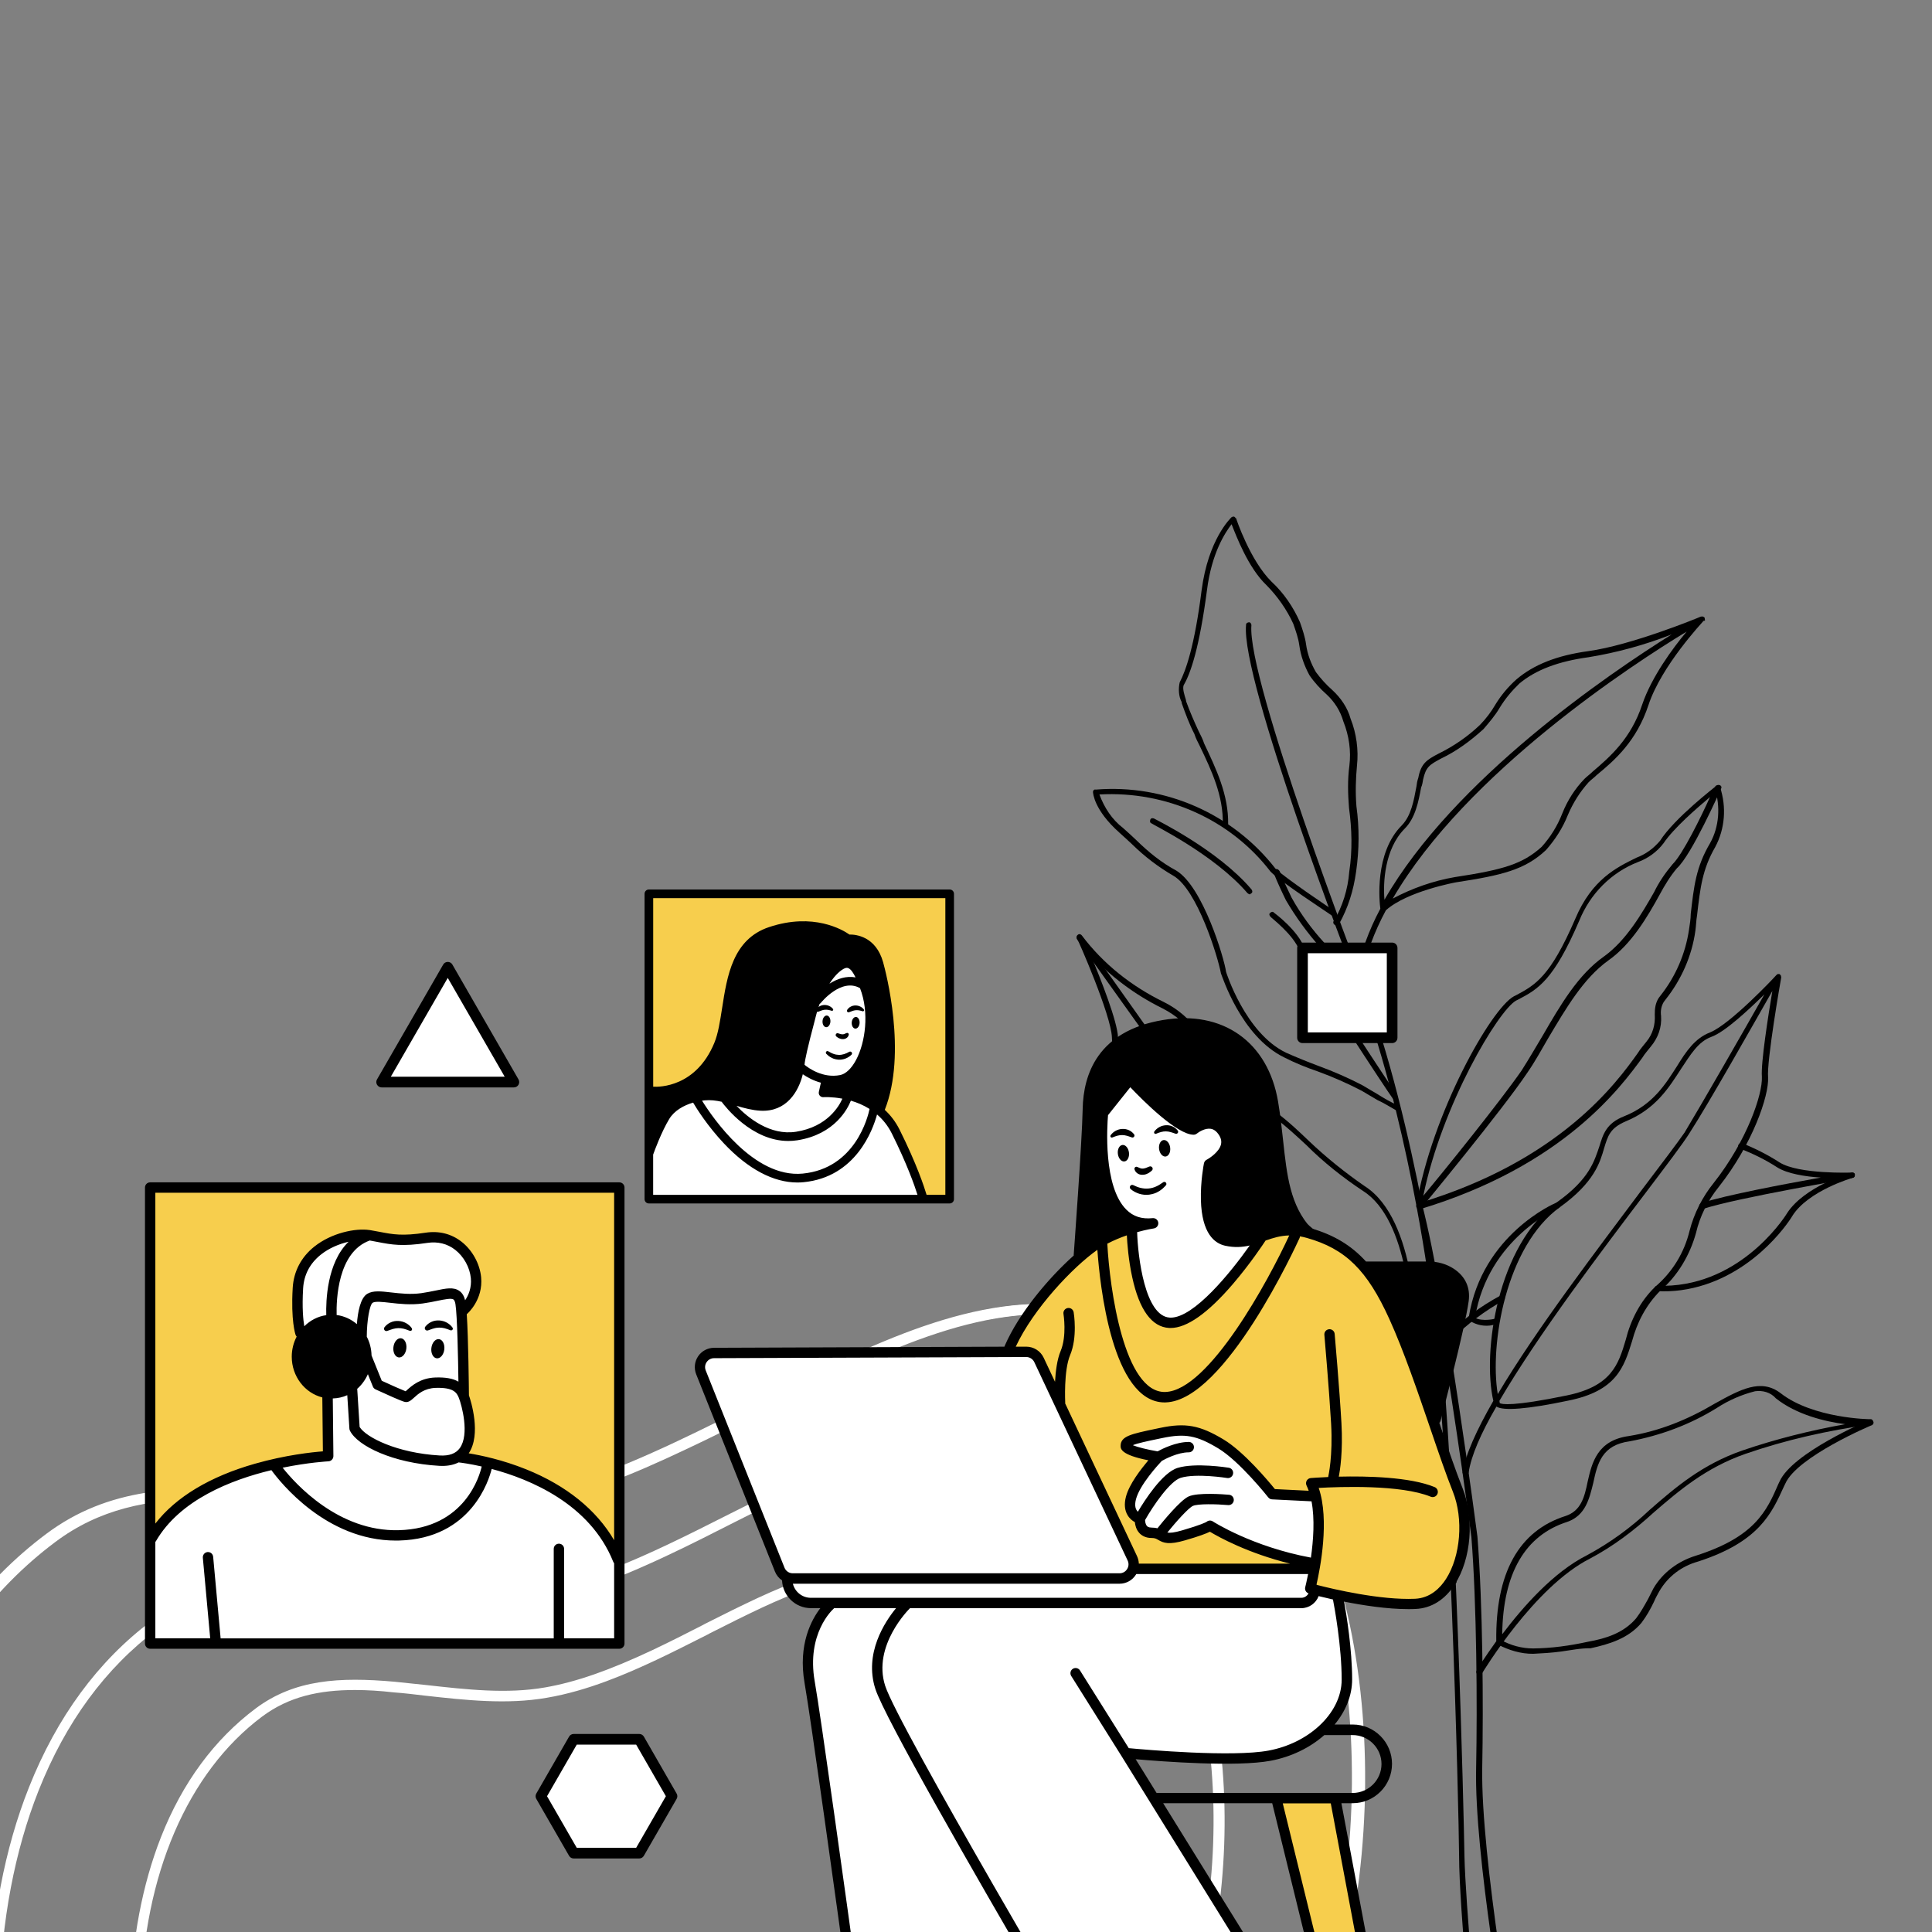 <svg xmlns="http://www.w3.org/2000/svg" xmlns:xlink="http://www.w3.org/1999/xlink" width="500" zoomAndPan="magnify" viewBox="0 0 375 375" height="500" preserveAspectRatio="xMidYMid meet" version="1.0"><rect x="0" y="0" width="375" height="375" fill="#808080" stroke="none"/><defs><clipPath id="bd6bd2de4f"><path d="M 241 120 L 295 120 L 295 375 L 241 375 Z M 241 120 " clip-rule="nonzero"/></clipPath><clipPath id="3fb4820d5d"><path d="M 192.207 106.555 L 340.832 86.289 L 382.074 388.742 L 233.449 409.008 Z M 192.207 106.555 " clip-rule="nonzero"/></clipPath><clipPath id="5536659878"><path d="M 192.207 106.555 L 340.832 86.289 L 382.074 388.742 L 233.449 409.008 Z M 192.207 106.555 " clip-rule="nonzero"/></clipPath><clipPath id="2e94d9f6e2"><path d="M 192.207 106.555 L 340.832 86.289 L 382.074 388.742 L 233.449 409.008 Z M 192.207 106.555 " clip-rule="nonzero"/></clipPath><clipPath id="4174329083"><path d="M 228 100 L 264 100 L 264 180 L 228 180 Z M 228 100 " clip-rule="nonzero"/></clipPath><clipPath id="b78ca256a8"><path d="M 192.207 106.555 L 340.832 86.289 L 382.074 388.742 L 233.449 409.008 Z M 192.207 106.555 " clip-rule="nonzero"/></clipPath><clipPath id="1c294f5adf"><path d="M 192.207 106.555 L 340.832 86.289 L 382.074 388.742 L 233.449 409.008 Z M 192.207 106.555 " clip-rule="nonzero"/></clipPath><clipPath id="e4bfec2a67"><path d="M 192.207 106.555 L 340.832 86.289 L 382.074 388.742 L 233.449 409.008 Z M 192.207 106.555 " clip-rule="nonzero"/></clipPath><clipPath id="b22425ca0d"><path d="M 212 153 L 272 153 L 272 216 L 212 216 Z M 212 153 " clip-rule="nonzero"/></clipPath><clipPath id="eab1cb2c03"><path d="M 192.207 106.555 L 340.832 86.289 L 382.074 388.742 L 233.449 409.008 Z M 192.207 106.555 " clip-rule="nonzero"/></clipPath><clipPath id="5e80c72c95"><path d="M 192.207 106.555 L 340.832 86.289 L 382.074 388.742 L 233.449 409.008 Z M 192.207 106.555 " clip-rule="nonzero"/></clipPath><clipPath id="395e52297d"><path d="M 192.207 106.555 L 340.832 86.289 L 382.074 388.742 L 233.449 409.008 Z M 192.207 106.555 " clip-rule="nonzero"/></clipPath><clipPath id="5c7f6197c8"><path d="M 223 158 L 244 158 L 244 174 L 223 174 Z M 223 158 " clip-rule="nonzero"/></clipPath><clipPath id="a31150ea6a"><path d="M 192.207 106.555 L 340.832 86.289 L 382.074 388.742 L 233.449 409.008 Z M 192.207 106.555 " clip-rule="nonzero"/></clipPath><clipPath id="a2eca1dea5"><path d="M 192.207 106.555 L 340.832 86.289 L 382.074 388.742 L 233.449 409.008 Z M 192.207 106.555 " clip-rule="nonzero"/></clipPath><clipPath id="0cb194f483"><path d="M 192.207 106.555 L 340.832 86.289 L 382.074 388.742 L 233.449 409.008 Z M 192.207 106.555 " clip-rule="nonzero"/></clipPath><clipPath id="7781e22706"><path d="M 246 176 L 272 176 L 272 214 L 246 214 Z M 246 176 " clip-rule="nonzero"/></clipPath><clipPath id="bc9c4dd34f"><path d="M 192.207 106.555 L 340.832 86.289 L 382.074 388.742 L 233.449 409.008 Z M 192.207 106.555 " clip-rule="nonzero"/></clipPath><clipPath id="5979fa9d0d"><path d="M 192.207 106.555 L 340.832 86.289 L 382.074 388.742 L 233.449 409.008 Z M 192.207 106.555 " clip-rule="nonzero"/></clipPath><clipPath id="4eb9e2374d"><path d="M 192.207 106.555 L 340.832 86.289 L 382.074 388.742 L 233.449 409.008 Z M 192.207 106.555 " clip-rule="nonzero"/></clipPath><clipPath id="ffc0d8efed"><path d="M 247 168 L 269 168 L 269 203 L 247 203 Z M 247 168 " clip-rule="nonzero"/></clipPath><clipPath id="91050ba556"><path d="M 192.207 106.555 L 340.832 86.289 L 382.074 388.742 L 233.449 409.008 Z M 192.207 106.555 " clip-rule="nonzero"/></clipPath><clipPath id="175436c2fb"><path d="M 192.207 106.555 L 340.832 86.289 L 382.074 388.742 L 233.449 409.008 Z M 192.207 106.555 " clip-rule="nonzero"/></clipPath><clipPath id="818900d8a7"><path d="M 192.207 106.555 L 340.832 86.289 L 382.074 388.742 L 233.449 409.008 Z M 192.207 106.555 " clip-rule="nonzero"/></clipPath><clipPath id="7c06397b91"><path d="M 263 119 L 331 119 L 331 191 L 263 191 Z M 263 119 " clip-rule="nonzero"/></clipPath><clipPath id="15296cb143"><path d="M 192.207 106.555 L 340.832 86.289 L 382.074 388.742 L 233.449 409.008 Z M 192.207 106.555 " clip-rule="nonzero"/></clipPath><clipPath id="526c426b14"><path d="M 192.207 106.555 L 340.832 86.289 L 382.074 388.742 L 233.449 409.008 Z M 192.207 106.555 " clip-rule="nonzero"/></clipPath><clipPath id="b5b89da681"><path d="M 192.207 106.555 L 340.832 86.289 L 382.074 388.742 L 233.449 409.008 Z M 192.207 106.555 " clip-rule="nonzero"/></clipPath><clipPath id="d18d71f096"><path d="M 274 152 L 335 152 L 335 235 L 274 235 Z M 274 152 " clip-rule="nonzero"/></clipPath><clipPath id="c80498e58b"><path d="M 192.207 106.555 L 340.832 86.289 L 382.074 388.742 L 233.449 409.008 Z M 192.207 106.555 " clip-rule="nonzero"/></clipPath><clipPath id="cd05b84899"><path d="M 192.207 106.555 L 340.832 86.289 L 382.074 388.742 L 233.449 409.008 Z M 192.207 106.555 " clip-rule="nonzero"/></clipPath><clipPath id="29fe5148ad"><path d="M 192.207 106.555 L 340.832 86.289 L 382.074 388.742 L 233.449 409.008 Z M 192.207 106.555 " clip-rule="nonzero"/></clipPath><clipPath id="dac44e17c7"><path d="M 283 189 L 346 189 L 346 287 L 283 287 Z M 283 189 " clip-rule="nonzero"/></clipPath><clipPath id="62f3d7706c"><path d="M 192.207 106.555 L 340.832 86.289 L 382.074 388.742 L 233.449 409.008 Z M 192.207 106.555 " clip-rule="nonzero"/></clipPath><clipPath id="bfd63e5ab4"><path d="M 192.207 106.555 L 340.832 86.289 L 382.074 388.742 L 233.449 409.008 Z M 192.207 106.555 " clip-rule="nonzero"/></clipPath><clipPath id="a9d28af435"><path d="M 192.207 106.555 L 340.832 86.289 L 382.074 388.742 L 233.449 409.008 Z M 192.207 106.555 " clip-rule="nonzero"/></clipPath><clipPath id="bb7575a004"><path d="M 329 221 L 361 221 L 361 235 L 329 235 Z M 329 221 " clip-rule="nonzero"/></clipPath><clipPath id="84ac5395d4"><path d="M 192.207 106.555 L 340.832 86.289 L 382.074 388.742 L 233.449 409.008 Z M 192.207 106.555 " clip-rule="nonzero"/></clipPath><clipPath id="cc0d72bce6"><path d="M 192.207 106.555 L 340.832 86.289 L 382.074 388.742 L 233.449 409.008 Z M 192.207 106.555 " clip-rule="nonzero"/></clipPath><clipPath id="f58de998e2"><path d="M 192.207 106.555 L 340.832 86.289 L 382.074 388.742 L 233.449 409.008 Z M 192.207 106.555 " clip-rule="nonzero"/></clipPath><clipPath id="b4d34f2c50"><path d="M 285 233 L 303 233 L 303 257 L 285 257 Z M 285 233 " clip-rule="nonzero"/></clipPath><clipPath id="313abed08d"><path d="M 192.207 106.555 L 340.832 86.289 L 382.074 388.742 L 233.449 409.008 Z M 192.207 106.555 " clip-rule="nonzero"/></clipPath><clipPath id="59f7a66242"><path d="M 192.207 106.555 L 340.832 86.289 L 382.074 388.742 L 233.449 409.008 Z M 192.207 106.555 " clip-rule="nonzero"/></clipPath><clipPath id="16e280756d"><path d="M 192.207 106.555 L 340.832 86.289 L 382.074 388.742 L 233.449 409.008 Z M 192.207 106.555 " clip-rule="nonzero"/></clipPath><clipPath id="3da7d279e5"><path d="M 280 251 L 293 251 L 293 261 L 280 261 Z M 280 251 " clip-rule="nonzero"/></clipPath><clipPath id="33a5f33f88"><path d="M 192.207 106.555 L 340.832 86.289 L 382.074 388.742 L 233.449 409.008 Z M 192.207 106.555 " clip-rule="nonzero"/></clipPath><clipPath id="2fd219228b"><path d="M 192.207 106.555 L 340.832 86.289 L 382.074 388.742 L 233.449 409.008 Z M 192.207 106.555 " clip-rule="nonzero"/></clipPath><clipPath id="d38edf4848"><path d="M 192.207 106.555 L 340.832 86.289 L 382.074 388.742 L 233.449 409.008 Z M 192.207 106.555 " clip-rule="nonzero"/></clipPath><clipPath id="0a9d2e1417"><path d="M 285 255 L 291 255 L 291 258 L 285 258 Z M 285 255 " clip-rule="nonzero"/></clipPath><clipPath id="daa979faf6"><path d="M 192.207 106.555 L 340.832 86.289 L 382.074 388.742 L 233.449 409.008 Z M 192.207 106.555 " clip-rule="nonzero"/></clipPath><clipPath id="d5dd6fe796"><path d="M 192.207 106.555 L 340.832 86.289 L 382.074 388.742 L 233.449 409.008 Z M 192.207 106.555 " clip-rule="nonzero"/></clipPath><clipPath id="4950444ec1"><path d="M 192.207 106.555 L 340.832 86.289 L 382.074 388.742 L 233.449 409.008 Z M 192.207 106.555 " clip-rule="nonzero"/></clipPath><clipPath id="9d1d045a99"><path d="M 286 269 L 364 269 L 364 326 L 286 326 Z M 286 269 " clip-rule="nonzero"/></clipPath><clipPath id="51fb444998"><path d="M 192.207 106.555 L 340.832 86.289 L 382.074 388.742 L 233.449 409.008 Z M 192.207 106.555 " clip-rule="nonzero"/></clipPath><clipPath id="9a9a42b322"><path d="M 192.207 106.555 L 340.832 86.289 L 382.074 388.742 L 233.449 409.008 Z M 192.207 106.555 " clip-rule="nonzero"/></clipPath><clipPath id="58874bca00"><path d="M 192.207 106.555 L 340.832 86.289 L 382.074 388.742 L 233.449 409.008 Z M 192.207 106.555 " clip-rule="nonzero"/></clipPath><clipPath id="9a197b26f5"><path d="M 290 275 L 364 275 L 364 321 L 290 321 Z M 290 275 " clip-rule="nonzero"/></clipPath><clipPath id="79ceafb478"><path d="M 192.207 106.555 L 340.832 86.289 L 382.074 388.742 L 233.449 409.008 Z M 192.207 106.555 " clip-rule="nonzero"/></clipPath><clipPath id="d171bd0af6"><path d="M 192.207 106.555 L 340.832 86.289 L 382.074 388.742 L 233.449 409.008 Z M 192.207 106.555 " clip-rule="nonzero"/></clipPath><clipPath id="a9274081c8"><path d="M 192.207 106.555 L 340.832 86.289 L 382.074 388.742 L 233.449 409.008 Z M 192.207 106.555 " clip-rule="nonzero"/></clipPath><clipPath id="dbeab0ae7f"><path d="M 321 227 L 361 227 L 361 251 L 321 251 Z M 321 227 " clip-rule="nonzero"/></clipPath><clipPath id="8883c9c163"><path d="M 192.207 106.555 L 340.832 86.289 L 382.074 388.742 L 233.449 409.008 Z M 192.207 106.555 " clip-rule="nonzero"/></clipPath><clipPath id="176052515f"><path d="M 192.207 106.555 L 340.832 86.289 L 382.074 388.742 L 233.449 409.008 Z M 192.207 106.555 " clip-rule="nonzero"/></clipPath><clipPath id="500987e4b2"><path d="M 192.207 106.555 L 340.832 86.289 L 382.074 388.742 L 233.449 409.008 Z M 192.207 106.555 " clip-rule="nonzero"/></clipPath><clipPath id="d1c1ef3993"><path d="M 244 230 L 281 230 L 281 267 L 244 267 Z M 244 230 " clip-rule="nonzero"/></clipPath><clipPath id="f5abb8bc7c"><path d="M 192.207 106.555 L 340.832 86.289 L 382.074 388.742 L 233.449 409.008 Z M 192.207 106.555 " clip-rule="nonzero"/></clipPath><clipPath id="4b045fe5c6"><path d="M 192.207 106.555 L 340.832 86.289 L 382.074 388.742 L 233.449 409.008 Z M 192.207 106.555 " clip-rule="nonzero"/></clipPath><clipPath id="b1da2307f5"><path d="M 192.207 106.555 L 340.832 86.289 L 382.074 388.742 L 233.449 409.008 Z M 192.207 106.555 " clip-rule="nonzero"/></clipPath><clipPath id="363a3bf4de"><path d="M 208 181 L 275 181 L 275 261 L 208 261 Z M 208 181 " clip-rule="nonzero"/></clipPath><clipPath id="ebdf882cff"><path d="M 192.207 106.555 L 340.832 86.289 L 382.074 388.742 L 233.449 409.008 Z M 192.207 106.555 " clip-rule="nonzero"/></clipPath><clipPath id="46d105635f"><path d="M 192.207 106.555 L 340.832 86.289 L 382.074 388.742 L 233.449 409.008 Z M 192.207 106.555 " clip-rule="nonzero"/></clipPath><clipPath id="f76bdc5fd9"><path d="M 192.207 106.555 L 340.832 86.289 L 382.074 388.742 L 233.449 409.008 Z M 192.207 106.555 " clip-rule="nonzero"/></clipPath><clipPath id="cea832eeee"><path d="M 208 181 L 241 181 L 241 226 L 208 226 Z M 208 181 " clip-rule="nonzero"/></clipPath><clipPath id="b327e3e13e"><path d="M 192.207 106.555 L 340.832 86.289 L 382.074 388.742 L 233.449 409.008 Z M 192.207 106.555 " clip-rule="nonzero"/></clipPath><clipPath id="c53ddabef9"><path d="M 192.207 106.555 L 340.832 86.289 L 382.074 388.742 L 233.449 409.008 Z M 192.207 106.555 " clip-rule="nonzero"/></clipPath><clipPath id="c1f66b6e48"><path d="M 192.207 106.555 L 340.832 86.289 L 382.074 388.742 L 233.449 409.008 Z M 192.207 106.555 " clip-rule="nonzero"/></clipPath><clipPath id="dd8e7edd64"><path d="M 224 254 L 283 254 L 283 308 L 224 308 Z M 224 254 " clip-rule="nonzero"/></clipPath><clipPath id="2a16df6886"><path d="M 192.207 106.555 L 340.832 86.289 L 382.074 388.742 L 233.449 409.008 Z M 192.207 106.555 " clip-rule="nonzero"/></clipPath><clipPath id="cc0f42650f"><path d="M 192.207 106.555 L 340.832 86.289 L 382.074 388.742 L 233.449 409.008 Z M 192.207 106.555 " clip-rule="nonzero"/></clipPath><clipPath id="06620ecdeb"><path d="M 192.207 106.555 L 340.832 86.289 L 382.074 388.742 L 233.449 409.008 Z M 192.207 106.555 " clip-rule="nonzero"/></clipPath><clipPath id="a4b5682b85"><path d="M 210 236 L 278 236 L 278 303 L 210 303 Z M 210 236 " clip-rule="nonzero"/></clipPath><clipPath id="a64c14a24f"><path d="M 192.207 106.555 L 340.832 86.289 L 382.074 388.742 L 233.449 409.008 Z M 192.207 106.555 " clip-rule="nonzero"/></clipPath><clipPath id="9c9a9de555"><path d="M 192.207 106.555 L 340.832 86.289 L 382.074 388.742 L 233.449 409.008 Z M 192.207 106.555 " clip-rule="nonzero"/></clipPath><clipPath id="bc85d08bf6"><path d="M 192.207 106.555 L 340.832 86.289 L 382.074 388.742 L 233.449 409.008 Z M 192.207 106.555 " clip-rule="nonzero"/></clipPath><clipPath id="edcba1d0c0"><path d="M 28.141 173 L 285 173 L 285 375 L 28.141 375 Z M 28.141 173 " clip-rule="nonzero"/></clipPath><clipPath id="35d0c9549d"><path d="M 28.141 172.617 L 286 172.617 L 286 375 L 28.141 375 Z M 28.141 172.617 " clip-rule="nonzero"/></clipPath></defs><path fill="#ffffff" d="M 89.891 526.211 C 55.82 526.211 25.621 501.539 5.672 479.832 C -17.391 454.758 -29.703 421.695 -28.949 386.82 C -28.547 368.934 -25.332 351.801 -19.551 337.176 C -12.918 320.445 -3.121 307.129 9.543 297.68 C 21.402 288.836 35.07 288.035 51.953 289.59 C 55.27 289.895 58.684 290.293 61.953 290.648 C 74.113 292.004 86.672 293.461 98.633 291.352 L 98.785 292.355 L 98.633 291.352 C 108.281 289.641 118.531 286.074 131.949 279.742 C 137.172 277.281 142.5 274.617 147.574 272.004 L 148.328 271.652 C 154.309 268.637 159.332 266.125 164.457 263.715 C 184.508 254.418 205.863 247.484 226.012 259.441 C 244.051 270.145 256.512 289.492 261.992 315.367 C 266.715 337.73 265.809 363.758 259.426 386.82 C 253.898 406.672 238.324 418.078 222.344 427.473 C 217.32 430.387 212.094 433.203 207.02 435.965 L 206.969 436.016 C 203.301 437.977 199.48 440.035 195.762 442.094 C 188.375 446.215 178.879 451.844 170.738 458.93 C 163.703 465.008 157.773 472.395 153.352 478.125 C 151.043 481.137 148.781 484.203 146.621 487.168 C 143.707 491.137 140.742 495.156 137.727 499.027 C 127.828 511.539 116.27 523.449 98.684 525.66 C 95.719 526.012 92.805 526.211 89.891 526.211 Z M 39.793 290.949 C 28.688 290.949 19.191 292.957 10.75 299.289 C -1.613 308.535 -11.16 321.551 -17.641 337.93 C -23.32 352.301 -26.535 369.184 -26.887 386.871 C -27.641 421.242 -15.531 453.754 7.18 478.477 C 28.484 501.691 61.648 528.32 98.434 523.648 C 115.266 521.539 126.52 509.93 136.117 497.77 C 139.133 493.953 142.098 489.934 144.961 486.012 C 147.172 482.996 149.434 479.934 151.746 476.867 C 156.219 471.039 162.246 463.551 169.383 457.371 C 177.672 450.234 187.27 444.508 194.707 440.336 C 198.426 438.227 202.246 436.215 205.914 434.207 L 205.965 434.156 C 211.039 431.441 216.266 428.629 221.238 425.715 C 236.867 416.57 252.09 405.465 257.418 386.27 C 263.699 363.559 264.652 337.879 259.98 315.77 C 253.195 283.812 237.168 268.438 224.957 261.152 C 205.613 249.645 184.859 256.426 165.262 265.523 C 160.137 267.883 155.164 270.395 149.184 273.41 L 148.43 273.762 C 143.305 276.375 138.027 279.039 132.75 281.5 C 123.605 285.824 111.547 291.047 98.934 293.258 C 86.672 295.422 73.961 293.965 61.648 292.555 C 58.383 292.203 54.965 291.801 51.699 291.5 C 47.582 291.199 43.609 290.949 39.793 290.949 Z M 39.793 290.949 " fill-opacity="1" fill-rule="nonzero"/><path fill="#ffffff" d="M 89.387 526.211 C 55.32 526.211 25.121 501.539 5.172 479.832 C -17.895 454.758 -30.203 421.695 -29.449 386.82 C -29.047 368.934 -25.832 351.801 -20.055 337.176 C -13.422 320.445 -3.621 307.129 9.039 297.68 C 20.898 288.836 34.566 288.035 51.449 289.59 C 54.766 289.895 58.184 290.293 61.449 290.648 C 73.609 292.004 86.172 293.461 98.129 291.352 L 98.281 292.355 L 98.129 291.352 C 107.777 289.641 118.027 286.074 131.445 279.742 C 136.672 277.281 141.996 274.617 147.07 272.004 L 147.824 271.652 C 153.805 268.637 158.832 266.125 163.957 263.715 C 184.004 254.418 205.359 247.484 225.512 259.441 C 243.551 270.145 256.012 289.492 261.488 315.367 C 266.211 337.73 265.309 363.758 258.926 386.82 C 253.398 406.672 237.82 418.078 221.844 427.473 C 216.816 430.387 211.59 433.203 206.516 435.965 L 206.465 436.016 C 202.797 437.977 198.98 440.035 195.262 442.094 C 187.875 446.215 178.375 451.844 170.238 458.93 C 163.203 465.008 157.273 472.395 152.852 478.125 C 150.539 481.137 148.277 484.203 146.117 487.168 C 143.203 491.137 140.238 495.156 137.223 499.027 C 127.324 511.539 115.766 523.449 98.18 525.66 C 95.215 526.012 92.301 526.211 89.387 526.211 Z M 39.289 290.949 C 28.184 290.949 18.688 292.957 10.246 299.289 C -2.117 308.535 -11.664 321.551 -18.145 337.93 C -23.824 352.301 -27.039 369.184 -27.391 386.871 C -28.145 421.242 -16.035 453.754 6.68 478.477 C 27.984 501.691 61.148 528.32 97.93 523.648 C 114.762 521.539 126.02 509.93 135.617 497.77 C 138.629 493.953 141.594 489.934 144.461 486.012 C 146.672 482.996 148.93 479.934 151.242 476.867 C 155.715 471.039 161.746 463.551 168.879 457.371 C 177.172 450.234 186.77 444.508 194.207 440.336 C 197.922 438.227 201.742 436.215 205.41 434.207 L 205.461 434.156 C 210.535 431.441 215.762 428.629 220.738 425.715 C 236.363 416.57 251.59 405.465 256.914 386.27 C 263.195 363.559 264.152 337.879 259.477 315.77 C 252.695 283.812 236.664 268.438 224.453 261.152 C 205.109 249.645 184.355 256.426 164.758 265.523 C 159.633 267.883 154.66 270.395 148.68 273.41 L 147.926 273.762 C 142.801 276.375 137.523 279.039 132.25 281.5 C 123.105 285.824 111.043 291.047 98.434 293.258 C 86.172 295.422 73.457 293.965 61.148 292.555 C 57.883 292.203 54.465 291.801 51.199 291.5 C 47.078 291.199 43.109 290.949 39.289 290.949 Z M 39.289 290.949 " fill-opacity="1" fill-rule="nonzero"/><path fill="#ffffff" d="M 94.863 500.988 C 67.078 500.988 42.453 480.836 26.176 463.148 C 7.383 442.75 -2.668 415.816 -2.066 387.375 C -1.766 372.801 0.898 358.785 5.621 346.926 C 11.051 333.258 19.039 322.402 29.34 314.664 C 39.039 307.43 50.191 306.777 64.012 308.031 C 66.676 308.285 69.488 308.586 72.152 308.887 C 82.051 309.992 92.301 311.148 102 309.441 C 109.84 308.082 118.18 305.168 129.082 300.043 L 129.535 300.949 L 129.082 300.043 C 133.355 298.031 137.625 295.871 141.797 293.762 L 142.398 293.461 C 147.121 291.098 151.344 288.938 155.562 286.977 C 171.945 279.391 189.383 273.711 205.863 283.512 C 220.586 292.254 230.785 308.031 235.258 329.188 C 239.129 347.426 238.375 368.633 233.148 387.426 C 228.625 403.656 215.914 412.953 202.848 420.59 C 198.777 422.949 194.508 425.262 190.336 427.473 L 190.285 427.523 C 187.32 429.133 184.207 430.789 181.191 432.496 C 175.211 435.863 167.473 440.438 160.84 446.164 C 155.113 451.09 150.289 457.121 146.719 461.793 C 144.859 464.254 143.004 466.766 141.242 469.18 C 138.883 472.395 136.469 475.711 134.008 478.828 C 125.918 489.078 116.473 498.777 102.102 500.586 C 99.637 500.887 97.227 500.988 94.863 500.988 Z M 54.113 309.488 C 45.117 309.488 37.379 311.148 30.547 316.223 C 20.496 323.711 12.758 334.262 7.48 347.578 C 2.859 359.234 0.246 373.004 -0.055 387.324 C -0.66 415.262 9.191 441.691 27.633 461.742 C 44.969 480.586 71.902 502.293 101.75 498.473 C 115.367 496.766 124.512 487.367 132.301 477.469 C 134.762 474.406 137.023 471.238 139.484 467.922 C 141.293 465.461 143.152 462.949 145.012 460.484 C 148.629 455.711 153.555 449.633 159.434 444.559 C 166.168 438.73 174.004 434.055 180.086 430.637 C 183.152 428.93 186.215 427.273 189.23 425.664 L 189.281 425.613 C 193.402 423.402 197.672 421.09 201.742 418.73 C 214.457 411.293 226.766 402.297 231.086 386.723 C 236.211 368.23 236.965 347.379 233.148 329.438 C 230.133 315.117 222.695 295.773 204.707 285.121 C 189.031 275.824 172.195 281.301 156.316 288.688 C 152.148 290.598 147.926 292.758 143.254 295.117 L 142.648 295.422 C 138.48 297.531 134.16 299.742 129.887 301.75 C 122.449 305.27 112.602 309.539 102.301 311.348 C 92.301 313.109 81.949 311.953 71.902 310.797 C 69.238 310.496 66.473 310.191 63.809 309.941 C 60.445 309.691 57.176 309.488 54.113 309.488 Z M 54.113 309.488 " fill-opacity="1" fill-rule="nonzero"/><path fill="#ffffff" d="M 100.34 475.812 C 78.785 475.812 59.742 460.234 47.18 446.566 C 32.605 430.738 24.867 409.887 25.32 387.879 C 25.57 376.621 27.633 365.77 31.25 356.574 C 35.422 345.969 41.652 337.578 49.641 331.598 C 57.176 325.973 65.871 325.469 76.574 326.422 C 78.633 326.625 80.793 326.875 82.855 327.078 C 90.492 327.93 98.383 328.836 105.816 327.527 L 105.969 328.535 L 105.816 327.527 C 111.848 326.473 118.281 324.211 126.621 320.293 C 129.887 318.734 133.203 317.078 136.418 315.418 L 136.871 315.168 C 140.641 313.258 143.805 311.699 147.023 310.191 C 159.734 304.312 173.203 299.941 186.016 307.531 C 197.473 314.312 205.309 326.574 208.777 342.906 C 211.793 357.023 211.188 373.457 207.168 387.926 C 203.652 400.539 193.805 407.777 183.703 413.656 C 180.586 415.516 177.27 417.273 174.055 418.98 C 171.742 420.238 169.332 421.492 166.969 422.852 C 162.348 425.414 156.418 428.98 151.293 433.352 C 146.922 437.121 143.203 441.742 140.438 445.363 C 138.98 447.27 137.574 449.18 136.219 451.039 L 136.168 451.09 C 134.359 453.551 132.5 456.062 130.59 458.477 C 124.309 466.414 116.973 473.953 105.816 475.359 C 104.059 475.711 102.199 475.812 100.34 475.812 Z M 68.887 328.031 C 62 328.031 56.07 329.289 50.848 333.207 C 36.426 344.012 27.832 363.961 27.332 387.926 C 26.879 409.383 34.465 429.734 48.637 445.211 C 61.953 459.734 82.703 476.414 105.617 473.5 C 116.07 472.195 123.055 464.957 129.031 457.371 C 130.891 455.008 132.652 452.598 134.559 450.035 L 134.609 449.984 C 135.969 448.125 137.426 446.164 138.883 444.258 C 141.695 440.586 145.516 435.863 150.035 431.945 C 155.262 427.422 161.344 423.805 166.016 421.191 C 168.379 419.887 170.789 418.578 173.102 417.324 C 176.316 415.613 179.582 413.855 182.699 411.996 C 192.445 406.27 201.945 399.383 205.262 387.426 C 209.18 373.203 209.781 357.125 206.867 343.355 C 204.555 332.352 198.828 317.48 185.008 309.289 C 173 302.152 160.086 306.375 147.875 312.051 C 144.66 313.559 141.543 315.117 137.777 317.027 L 137.324 317.277 C 134.109 318.887 130.793 320.594 127.477 322.152 C 121.695 324.867 114.109 328.184 106.121 329.539 C 98.383 330.895 90.34 329.992 82.602 329.137 C 80.543 328.887 78.383 328.633 76.371 328.484 C 73.758 328.184 71.297 328.031 68.887 328.031 Z M 68.887 328.031 " fill-opacity="1" fill-rule="nonzero"/><g clip-path="url(#bd6bd2de4f)"><g clip-path="url(#3fb4820d5d)"><g clip-path="url(#5536659878)"><g clip-path="url(#2e94d9f6e2)"><path fill="#000000" d="M 289.828 401.227 C 288.809 401.367 287.77 401.359 286.707 401.207 C 286.398 401.102 286.23 400.973 286.191 400.684 C 286.152 400.391 283.215 370.137 283.211 360.312 C 283.141 351.098 281.434 278.711 277.488 249.785 C 277.449 249.492 273.195 216.141 263.102 189.988 C 262.18 187.586 240.797 132.016 241.859 121.305 C 241.82 121.016 242.094 120.828 242.383 120.789 C 242.676 120.75 242.859 121.02 242.898 121.312 C 241.965 131.859 263.855 188.992 264.078 189.559 C 269.836 204.547 273.664 221.734 276.043 233.758 C 276.043 233.758 276.043 233.758 276.062 233.906 C 280.82 252.453 286.703 297.781 286.766 298.223 C 287.809 311.324 287.941 330.801 287.699 343.184 C 287.41 360.633 294.191 398.402 294.25 398.84 C 294.27 398.984 294.164 399.297 294.02 399.316 C 292.828 400.371 291.43 401.008 289.828 401.227 Z M 287.297 400.086 C 289.25 400.266 291.418 399.82 293.047 398.707 C 292.383 394.926 286.125 359.918 286.516 343.195 C 286.758 330.812 286.625 311.336 285.598 298.379 C 285.559 298.09 282.715 276.152 279.297 256.531 C 282.641 288.664 284.113 351.707 284.25 360.32 C 284.445 369.371 286.926 396.266 287.297 400.086 Z M 287.297 400.086 " fill-opacity="1" fill-rule="nonzero"/></g></g></g></g><g clip-path="url(#4174329083)"><g clip-path="url(#b78ca256a8)"><g clip-path="url(#1c294f5adf)"><g clip-path="url(#e4bfec2a67)"><path fill="#000000" d="M 259.461 179.621 C 259.168 179.66 258.836 179.41 258.797 179.117 C 258.777 178.969 258.758 178.824 258.902 178.805 C 260.586 175.898 261.625 172.629 261.895 169.172 C 262.52 165.066 262.402 160.918 261.844 156.824 C 261.629 154.176 261.543 151.359 261.914 148.633 C 262.262 145.758 261.863 142.836 260.738 140.012 C 260.168 138.008 259.035 136.227 257.504 134.797 C 256.324 133.77 255.105 132.445 254.176 131.086 C 253.191 129.285 252.473 127.301 252.195 125.254 C 251.996 123.793 251.523 122.52 251.035 121.098 C 249.762 118.293 247.926 115.719 245.859 113.617 C 242.281 110.238 239.945 104.008 239.047 101.75 C 237.914 103.242 235.188 107.188 234.266 114.602 C 232.809 125.664 231.113 130.66 229.789 132.922 C 229.434 133.566 229.922 134.988 230.188 135.844 L 230.227 136.137 C 230.945 138.121 231.805 140.09 232.648 141.906 C 233.059 142.746 233.449 143.434 233.715 144.293 C 236.016 149.188 238.48 154.207 238.383 160.023 C 238.422 160.316 238.152 160.504 237.859 160.543 C 237.57 160.582 237.383 160.309 237.344 160.02 C 237.48 154.492 235.18 149.598 232.902 144.852 C 232.488 144.012 232.098 143.32 231.832 142.465 C 230.824 140.52 230.109 138.535 229.395 136.547 L 229.355 136.254 C 228.758 135.148 228.703 133.664 228.98 132.438 C 230.16 130.195 231.875 125.348 233.227 114.598 C 234.535 104.598 238.887 100.582 239.012 100.414 C 239.281 100.23 239.574 100.188 239.762 100.461 C 239.762 100.461 239.781 100.605 239.926 100.586 C 239.945 100.734 242.684 108.844 246.797 112.895 C 249.176 115.102 251.031 117.824 252.324 120.773 C 252.816 122.191 253.309 123.613 253.508 125.074 C 253.766 126.973 254.461 128.812 255.43 130.469 C 256.336 131.684 257.391 132.879 258.57 133.91 C 260.266 135.465 261.562 137.371 262.156 139.52 C 263.281 142.344 263.719 145.559 263.391 148.578 C 263.145 151.141 263.066 153.832 263.281 156.48 C 263.859 160.719 263.832 164.887 263.227 169.137 C 262.703 172.93 261.664 176.195 259.879 179.414 C 259.879 179.414 259.75 179.582 259.461 179.621 Z M 259.461 179.621 " fill-opacity="1" fill-rule="nonzero"/></g></g></g></g><g clip-path="url(#b22425ca0d)"><g clip-path="url(#eab1cb2c03)"><g clip-path="url(#5e80c72c95)"><g clip-path="url(#395e52297d)"><path fill="#000000" d="M 271.348 215.648 C 271.203 215.668 271.059 215.688 271.039 215.543 C 269.754 214.824 268.613 214.09 267.348 213.516 C 266.375 212.906 265.254 212.312 264.281 211.703 C 261.562 210.289 258.723 209.039 255.754 207.953 C 253.574 207.211 251.375 206.32 249.301 205.262 C 240.883 201.203 237.188 189.355 236.984 188.938 C 236.398 185.742 232.379 172.602 227.715 169.961 C 224.816 168.273 222.164 166.254 219.766 163.902 C 219.082 163.254 218.234 162.477 217.223 161.57 C 212.32 157.18 212.172 153.926 212.152 153.781 C 212.113 153.488 212.363 153.156 212.676 153.262 C 226.18 152.164 239.289 157.965 247.566 168.594 C 249.117 170.168 258.77 176.738 258.914 176.719 C 259.227 176.824 259.285 177.266 259.016 177.449 C 258.891 177.617 258.473 177.82 258.285 177.551 C 257.957 177.297 248.344 171.02 246.605 169.172 C 238.848 159.07 226.359 153.48 213.398 154.207 C 214.34 156.758 215.844 159.082 217.996 160.723 C 219.012 161.625 219.859 162.402 220.539 163.055 C 222.938 165.406 225.445 167.445 228.324 168.984 C 233.508 172.148 237.625 186.023 237.984 188.652 C 237.984 188.652 241.676 200.5 249.621 204.328 C 251.672 205.238 253.871 206.129 255.906 206.891 C 258.875 207.977 261.715 209.227 264.434 210.641 C 265.406 211.25 266.523 211.844 267.5 212.453 C 268.641 213.191 269.926 213.91 271.188 214.48 C 271.5 214.586 271.559 215.027 271.434 215.191 C 271.785 215.59 271.496 215.629 271.348 215.648 Z M 271.348 215.648 " fill-opacity="1" fill-rule="nonzero"/></g></g></g></g><g clip-path="url(#5c7f6197c8)"><g clip-path="url(#a31150ea6a)"><g clip-path="url(#a2eca1dea5)"><g clip-path="url(#0cb194f483)"><path fill="#000000" d="M 242.609 173.586 C 242.461 173.605 242.297 173.48 242.129 173.352 C 235.605 165.762 223.535 159.965 223.516 159.82 C 223.203 159.715 223.164 159.422 223.27 159.109 C 223.375 158.797 223.664 158.758 223.977 158.863 C 224.145 158.992 236.379 164.91 242.926 172.648 C 243.109 172.922 243.152 173.215 242.879 173.398 C 242.734 173.422 242.754 173.566 242.609 173.586 Z M 242.609 173.586 " fill-opacity="1" fill-rule="nonzero"/></g></g></g></g><g clip-path="url(#7781e22706)"><g clip-path="url(#bc9c4dd34f)"><g clip-path="url(#5979fa9d0d)"><g clip-path="url(#4eb9e2374d)"><path fill="#000000" d="M 270.738 213.352 C 270.594 213.371 270.281 213.266 270.262 213.121 C 269.539 212.176 253.648 188.152 252.273 184.617 C 251.09 181.359 246.637 178.098 246.617 177.949 C 246.449 177.824 246.246 177.406 246.516 177.219 C 246.641 177.055 247.059 176.848 247.246 177.121 C 247.41 177.246 252.027 180.637 253.254 184.188 C 254.461 187.594 270.871 212.145 271.055 212.414 C 271.242 212.688 271.137 213 270.863 213.188 C 271.031 213.312 270.883 213.332 270.738 213.352 Z M 270.738 213.352 " fill-opacity="1" fill-rule="nonzero"/></g></g></g></g><g clip-path="url(#ffc0d8efed)"><g clip-path="url(#91050ba556)"><g clip-path="url(#175436c2fb)"><g clip-path="url(#818900d8a7)"><path fill="#000000" d="M 267.766 202.449 C 267.477 202.488 267.309 202.359 267.125 202.09 C 265.387 196.969 262.797 192.113 259.391 187.816 C 258.316 186.473 257.242 185.133 256.168 183.789 C 253.711 181 251.523 178.023 249.59 174.719 C 248.766 173.043 247.926 171.223 247.25 169.531 C 247.062 169.258 247.316 168.926 247.586 168.742 C 247.859 168.555 248.188 168.809 248.375 169.078 C 249.051 170.773 249.895 172.594 250.715 174.266 C 252.484 177.449 254.672 180.422 257.109 183.066 C 258.184 184.41 259.402 185.73 260.332 187.094 C 263.758 191.535 266.492 196.371 268.25 201.637 C 268.289 201.93 268.039 202.262 267.766 202.449 Z M 267.766 202.449 " fill-opacity="1" fill-rule="nonzero"/></g></g></g></g><g clip-path="url(#7c06397b91)"><g clip-path="url(#15296cb143)"><g clip-path="url(#526c426b14)"><g clip-path="url(#b5b89da681)"><path fill="#000000" d="M 263.598 190.367 C 263.598 190.367 263.449 190.387 263.449 190.387 C 263.141 190.281 262.953 190.008 263.059 189.695 C 264.066 185.094 265.672 180.559 267.922 176.383 C 267.746 175.07 266.742 165.531 272.098 160.191 C 273.918 158.305 274.414 155.41 274.93 152.66 C 274.996 152.055 275.082 151.598 275.293 150.973 C 275.809 148.227 276.895 147.48 279.254 146.266 C 282.172 144.828 284.887 142.969 287.25 140.711 C 288.422 139.512 289.43 138.184 290.27 136.73 C 291.363 134.941 292.766 133.262 294.355 131.855 C 297.68 129.023 302.184 127.219 308.301 126.383 C 316.609 125.25 329.68 119.895 330.098 119.691 C 330.098 119.691 330.098 119.691 330.242 119.672 C 330.391 119.652 330.535 119.629 330.699 119.758 C 330.699 119.758 330.867 119.883 330.867 119.883 C 330.867 119.883 330.887 120.031 330.887 120.031 C 330.906 120.176 330.906 120.176 330.926 120.32 C 330.945 120.469 330.945 120.469 330.801 120.488 C 330.801 120.488 330.801 120.488 330.656 120.508 C 330.402 120.84 322.492 129.211 319.969 136.844 C 317.66 143.855 313.418 147.562 309.945 150.414 C 309.426 150.934 308.883 151.305 308.359 151.82 C 306.684 153.688 305.34 155.805 304.328 158.176 C 303.332 160.691 301.863 162.977 300.062 165.008 C 295.984 168.836 291.527 169.891 282.66 171.25 C 282.512 171.27 273.102 173 269.004 176.684 C 266.754 180.859 265.125 185.246 264.121 189.848 C 264.016 190.16 263.742 190.348 263.598 190.367 Z M 324.484 123.137 C 319.27 125.184 313.832 126.672 308.316 127.57 C 302.488 128.367 298.109 130.004 294.914 132.672 C 293.469 134.062 292.191 135.574 291.098 137.359 C 290.258 138.812 289.105 140.16 287.953 141.508 C 285.445 143.785 282.75 145.789 279.684 147.25 C 277.473 148.445 276.781 148.836 276.227 151.293 C 276.141 151.75 276.074 152.355 275.844 152.832 C 275.328 155.582 274.727 158.789 272.633 160.859 C 268.723 164.816 268.434 171.402 268.723 174.637 C 282.156 151.23 312.312 130.746 324.484 123.137 Z M 327.379 122.59 C 317.23 128.738 284.637 149.848 270.328 174.418 C 274.062 172.422 278.168 170.969 282.375 170.246 C 291.824 168.809 295.535 167.707 299.234 164.375 C 300.91 162.512 302.254 160.395 303.246 157.875 C 304.238 155.359 305.711 153.078 307.531 151.191 C 308.055 150.672 308.598 150.301 309.117 149.785 C 312.441 146.949 316.562 143.41 318.766 136.711 C 320.566 131.406 324.695 125.785 327.379 122.59 Z M 327.379 122.59 " fill-opacity="1" fill-rule="nonzero"/></g></g></g></g><g clip-path="url(#d18d71f096)"><g clip-path="url(#c80498e58b)"><g clip-path="url(#cd05b84899)"><g clip-path="url(#29fe5148ad)"><path fill="#000000" d="M 275.582 234.715 C 275.289 234.754 274.957 234.504 274.918 234.211 C 274.918 234.211 274.898 234.066 274.898 234.066 C 277.938 216.09 289.418 195.773 293.84 193.387 L 294.258 193.18 C 297.992 191.184 300.895 189.598 305.746 178.371 C 308.992 170.633 313.875 168.332 317.629 166.48 C 319.465 165.785 320.949 164.688 322.227 163.176 C 325.039 158.773 332.832 152.801 333.23 152.449 C 333.5 152.262 333.812 152.367 333.977 152.496 C 334.145 152.621 334.184 152.914 334.059 153.078 C 333.824 153.559 328.387 165.906 325.48 168.535 C 324.203 170.051 323.109 171.836 322.164 173.602 C 319.785 177.941 316.656 183.281 312.184 186.418 C 307.32 189.91 303.957 195.727 300.574 201.395 C 299.25 203.66 297.945 206.07 296.457 208.207 C 291.648 215.41 276.105 234.199 275.977 234.363 C 275.707 234.551 275.582 234.715 275.582 234.715 Z M 331.906 154.711 C 329.375 156.844 324.859 160.734 322.887 163.68 C 321.629 165.34 319.875 166.621 317.895 167.336 C 312.684 169.387 308.645 173.508 306.531 178.707 C 301.574 190.246 298.551 192 294.668 194.016 L 294.25 194.223 C 290.809 196.18 279.926 214.332 276.262 232.094 C 280.223 227.387 291.266 213.68 295.355 207.762 C 296.699 205.645 298.023 203.383 299.473 200.949 C 302.836 195.137 306.324 189.152 311.336 185.645 C 315.66 182.523 318.668 177.352 321.062 173.156 C 321.988 171.242 323.227 169.438 324.633 167.758 C 326.598 165.852 330.199 158.516 331.906 154.711 Z M 331.906 154.711 " fill-opacity="1" fill-rule="nonzero"/><path fill="#000000" d="M 275.582 234.715 C 275.289 234.754 274.957 234.504 274.918 234.211 C 274.879 233.918 275.004 233.754 275.277 233.566 C 302.801 225.348 313.789 210.16 317.902 204.391 C 318.383 203.582 319.035 202.898 319.535 202.234 C 320.812 200.719 321.305 198.867 321.191 196.949 C 321.176 195.758 321.328 194.695 321.938 193.723 L 322.316 193.223 C 325.227 189.551 327.148 185.125 327.84 180.414 C 327.992 179.352 328.164 178.438 328.172 177.395 C 328.785 172.102 329.16 168.332 331.934 163.637 C 333.723 160.418 333.934 156.52 332.871 153.094 C 332.832 152.801 332.938 152.488 333.23 152.449 C 333.52 152.41 333.832 152.516 333.871 152.809 C 335.137 156.652 334.82 160.863 332.93 164.395 C 330.406 168.758 330.012 172.383 329.398 177.676 C 329.227 178.59 329.219 179.633 329.066 180.695 C 328.395 185.551 326.348 190.145 323.309 193.98 L 322.934 194.477 C 322.449 195.289 322.277 196.203 322.414 197.227 C 322.57 199.438 321.809 201.477 320.406 203.156 C 319.902 203.82 319.254 204.504 318.77 205.312 C 314.637 210.938 303.523 226.293 275.582 234.715 Z M 275.582 234.715 " fill-opacity="1" fill-rule="nonzero"/></g></g></g></g><g clip-path="url(#dac44e17c7)"><g clip-path="url(#62f3d7706c)"><g clip-path="url(#bfd63e5ab4)"><g clip-path="url(#a9d28af435)"><path fill="#000000" d="M 284.566 286.469 C 284.566 286.469 284.422 286.488 284.422 286.488 C 284.109 286.379 283.926 286.109 283.887 285.816 C 284.445 282.316 286.617 277.555 289.855 271.906 C 287.684 262.531 290.617 241.594 302.254 233.312 C 308.477 228.891 309.477 225.332 310.43 222.523 C 311.152 220.191 311.746 218.027 315.27 216.656 C 320.898 214.398 323.316 210.348 325.52 206.922 C 327.219 204.16 328.941 201.547 331.902 200.398 C 335.844 198.82 344.527 189.598 344.781 189.266 C 344.781 189.266 344.926 189.246 344.906 189.102 C 345.051 189.082 345.051 189.082 345.199 189.062 C 345.199 189.062 345.344 189.043 345.344 189.043 C 345.344 189.043 345.508 189.168 345.508 189.168 C 345.676 189.293 345.695 189.441 345.715 189.586 C 345.715 189.586 345.715 189.586 345.734 189.73 C 345.648 190.191 342.891 205.895 343.184 209.129 C 343.371 212.672 340.195 222.035 333.613 230.375 C 331.457 233.047 329.941 236.082 329.195 239.309 C 328.004 243.641 325.586 247.688 322.262 250.523 C 319.52 253.277 317.754 256.645 316.773 260.348 C 315.227 265.32 313.785 269.984 304.395 271.859 C 296.457 273.535 291.758 273.879 290.453 273.016 C 287.445 278.188 285.527 282.617 285.07 285.805 C 284.965 286.117 284.715 286.449 284.566 286.469 Z M 291.102 272.332 C 291.43 272.586 293.57 273.035 304.109 270.855 C 312.77 269.078 314.129 264.875 315.551 260.07 C 316.508 256.219 318.383 252.539 321.27 249.766 C 324.594 246.93 326.902 243.195 327.949 238.883 C 328.82 235.492 330.461 232.293 332.621 229.617 C 339.074 221.445 342.145 212.395 341.98 208.996 C 341.766 206.344 343.195 197.223 344.012 192.348 C 340.418 198.641 331.695 214.117 327.895 219.992 C 326.676 221.945 323.406 226.258 319.383 231.57 C 310.953 242.691 298.5 259.121 291.039 271.895 C 291.059 272.039 291.082 272.188 291.102 272.332 Z M 342.469 193.004 C 339.457 195.945 334.855 200.293 332.168 201.254 C 329.625 202.195 328.176 204.625 326.328 207.41 C 323.996 211 321.457 215.215 315.555 217.656 C 312.469 218.973 312.086 220.512 311.363 222.844 C 310.559 225.629 309.453 229.5 302.832 234.273 C 292.281 241.812 289.109 260.996 290.715 270.598 C 298.195 257.973 310.289 242.184 318.449 231.25 C 322.473 225.941 325.742 221.625 326.98 219.82 C 330.488 213.984 338.645 199.777 342.469 193.004 Z M 342.469 193.004 " fill-opacity="1" fill-rule="nonzero"/></g></g></g></g><g clip-path="url(#bb7575a004)"><g clip-path="url(#84ac5395d4)"><g clip-path="url(#cc0d72bce6)"><g clip-path="url(#f58de998e2)"><path fill="#000000" d="M 330.488 234.668 C 330.199 234.707 329.867 234.457 329.828 234.164 C 329.789 233.871 329.914 233.707 330.184 233.52 C 335.02 231.969 346.305 229.832 353.406 228.566 C 350.41 228.379 346.922 227.816 344.973 226.594 C 342.695 225.117 340.309 223.953 337.797 222.957 C 337.488 222.852 337.301 222.578 337.406 222.266 C 337.512 221.953 337.785 221.77 338.098 221.875 C 340.605 222.871 343.156 224.16 345.438 225.637 C 349.164 227.957 359.359 227.605 359.504 227.586 C 359.797 227.547 360.129 227.801 360.023 228.113 C 360.062 228.402 359.789 228.59 359.5 228.629 C 359.52 228.777 337.742 232.34 330.488 234.668 Z M 330.488 234.668 " fill-opacity="1" fill-rule="nonzero"/></g></g></g></g><g clip-path="url(#b4d34f2c50)"><g clip-path="url(#313abed08d)"><g clip-path="url(#59f7a66242)"><g clip-path="url(#16e280756d)"><path fill="#000000" d="M 285.645 256.262 C 285.645 256.262 285.496 256.281 285.496 256.281 C 285.188 256.176 285 255.902 285.105 255.59 C 287.676 239.613 301.836 233.516 301.98 233.496 C 302.254 233.312 302.566 233.418 302.75 233.688 C 302.938 233.961 302.832 234.273 302.559 234.461 C 302.414 234.48 288.816 240.352 286.312 255.723 C 286.059 256.055 285.934 256.223 285.645 256.262 Z M 285.645 256.262 " fill-opacity="1" fill-rule="nonzero"/></g></g></g></g><g clip-path="url(#3da7d279e5)"><g clip-path="url(#33a5f33f88)"><g clip-path="url(#2fd219228b)"><g clip-path="url(#d38edf4848)"><path fill="#000000" d="M 281.566 260.09 C 281.273 260.129 280.941 259.879 280.902 259.586 C 280.883 259.441 280.863 259.293 280.988 259.129 C 283.98 256.039 287.488 253.48 291.227 251.48 C 291.496 251.297 291.809 251.402 291.992 251.676 C 292.18 251.945 292.074 252.258 291.801 252.445 C 288.211 254.422 284.848 256.965 281.836 259.906 C 281.711 260.07 281.566 260.09 281.566 260.09 Z M 281.566 260.09 " fill-opacity="1" fill-rule="nonzero"/></g></g></g></g><g clip-path="url(#0a9d2e1417)"><g clip-path="url(#daa979faf6)"><g clip-path="url(#d5dd6fe796)"><g clip-path="url(#4950444ec1)"><path fill="#000000" d="M 289.777 257.184 C 288.195 257.551 286.512 257.184 285.207 256.32 C 285.02 256.047 284.98 255.754 285.105 255.59 C 285.23 255.422 285.668 255.363 285.836 255.492 C 287.016 256.52 289.492 256.184 290.348 255.918 C 290.637 255.879 290.949 255.984 290.988 256.277 C 291.027 256.566 290.922 256.879 290.633 256.918 C 290.359 257.105 290.066 257.145 289.777 257.184 Z M 289.777 257.184 " fill-opacity="1" fill-rule="nonzero"/></g></g></g></g><g clip-path="url(#9d1d045a99)"><g clip-path="url(#51fb444998)"><g clip-path="url(#9a9a42b322)"><g clip-path="url(#58874bca00)"><path fill="#000000" d="M 287.164 325.102 C 287.02 325.121 286.875 325.141 286.852 324.996 C 286.543 324.891 286.48 324.449 286.609 324.285 C 286.715 323.973 288.184 321.688 290.426 318.555 C 290.258 305.336 294.777 297.129 303.883 294.25 C 306.863 293.25 307.547 290.625 308.168 287.566 C 309 283.879 310.047 279.57 316.164 278.734 C 322.121 277.773 327.602 275.539 332.82 272.445 C 337.789 269.688 341.793 267.504 345.605 270.406 C 351.918 275.348 362.922 275.484 363.066 275.465 C 363.355 275.426 363.543 275.699 363.582 275.988 C 363.621 276.281 363.352 276.469 363.059 276.508 C 354.754 277.641 346.547 279.504 338.754 282.203 C 331.105 284.883 325.918 289.312 321.008 293.551 C 317.18 297.051 313.145 300.129 308.578 302.539 C 297.75 308.031 287.832 324.562 287.707 324.73 C 287.438 324.914 287.309 325.082 287.164 325.102 Z M 340.656 270.039 C 338.074 270.688 335.551 271.777 333.234 273.285 C 328.035 276.523 322.238 278.652 316.305 279.758 C 310.914 280.492 310.062 284.031 309.246 287.863 C 308.48 290.945 307.734 294.172 304.191 295.398 C 296.082 297.992 291.734 305.281 291.578 317.207 C 295.605 311.898 301.512 305.141 308.039 301.867 C 312.465 299.48 316.516 296.547 320.199 293.066 C 325.238 288.66 330.422 284.23 338.215 281.531 C 344.738 279.305 351.344 277.66 358.152 276.434 C 354.223 275.926 348.699 274.598 344.703 271.422 C 343.648 270.227 342.113 269.84 340.656 270.039 Z M 340.656 270.039 " fill-opacity="1" fill-rule="nonzero"/></g></g></g></g><g clip-path="url(#9a197b26f5)"><g clip-path="url(#79ceafb478)"><g clip-path="url(#d171bd0af6)"><g clip-path="url(#a9274081c8)"><path fill="#000000" d="M 303.02 320.559 C 301.125 320.816 299.355 320.91 297.59 321 C 295.219 321.027 292.891 320.305 290.82 319.246 C 290.508 319.141 290.469 318.848 290.574 318.535 C 290.68 318.223 290.969 318.184 291.281 318.289 C 293.211 319.367 295.371 319.965 297.594 319.961 C 301.152 319.922 304.648 319.445 308.25 318.656 C 311.73 318.031 315.145 316.969 317.574 314.109 C 318.457 312.949 319.172 311.66 319.887 310.371 C 320.242 309.727 320.582 308.938 320.938 308.293 C 322.746 305.219 325.711 303.031 329.129 301.969 C 340.652 298.312 342.93 293.242 345.188 288.023 L 345.418 287.543 C 347.926 281.992 362.23 275.875 362.793 275.652 C 363.066 275.465 363.379 275.57 363.562 275.844 C 363.75 276.117 363.641 276.43 363.371 276.613 C 363.227 276.633 348.773 282.77 346.52 287.988 L 346.285 288.469 C 343.883 293.707 341.52 299.238 329.582 303.098 C 326.434 303.973 323.738 305.977 322.059 308.887 C 321.699 309.527 321.344 310.172 321.004 310.965 C 320.312 312.398 319.598 313.684 318.59 315.012 C 316.035 318.039 312.324 319.141 308.723 319.93 C 306.789 319.895 304.914 320.301 303.02 320.559 Z M 303.02 320.559 " fill-opacity="1" fill-rule="nonzero"/></g></g></g></g><g clip-path="url(#dbeab0ae7f)"><g clip-path="url(#8883c9c163)"><g clip-path="url(#176052515f)"><g clip-path="url(#500987e4b2)"><path fill="#000000" d="M 326.258 250.426 C 324.801 250.625 323.176 250.695 321.68 250.602 C 321.387 250.641 321.203 250.371 321.164 250.078 C 321.125 249.785 321.395 249.598 321.688 249.559 C 337.055 250.145 345.949 237.023 346.918 235.406 C 350.234 230.34 358.922 227.668 359.359 227.605 C 359.652 227.566 359.961 227.672 360.004 227.965 C 360.043 228.258 359.938 228.57 359.645 228.609 C 359.5 228.629 350.938 231.137 347.891 236.016 C 347.051 237.469 339.516 248.617 326.258 250.426 Z M 326.258 250.426 " fill-opacity="1" fill-rule="nonzero"/></g></g></g></g><g clip-path="url(#d1c1ef3993)"><g clip-path="url(#f5abb8bc7c)"><g clip-path="url(#4b045fe5c6)"><g clip-path="url(#b1da2307f5)"><path fill="#000000" d="M 279.816 266.875 C 279.672 266.895 279.359 266.789 279.34 266.645 C 274.863 261.004 270.031 254.965 264.785 249.133 C 262.344 246.492 259.637 244.031 256.633 241.613 C 255.453 240.586 254.129 239.574 252.93 238.398 C 250.406 236.215 247.84 233.738 245.133 231.277 C 244.945 231.008 244.906 230.715 245.031 230.547 C 245.305 230.363 245.594 230.324 245.762 230.449 C 248.324 232.926 251.016 235.238 253.539 237.422 C 254.719 238.453 256.043 239.465 257.242 240.641 C 260.078 242.93 262.809 245.535 265.391 248.16 C 270.641 253.992 275.473 260.027 279.949 265.668 C 280.137 265.941 280.031 266.254 279.902 266.418 C 279.945 266.711 279.816 266.875 279.816 266.875 Z M 279.816 266.875 " fill-opacity="1" fill-rule="nonzero"/></g></g></g></g><g clip-path="url(#363a3bf4de)"><g clip-path="url(#ebdf882cff)"><g clip-path="url(#46d105635f)"><g clip-path="url(#f76bdc5fd9)"><path fill="#000000" d="M 274.637 260.441 C 270.664 260.684 266.793 260.617 262.887 260.258 C 257.5 259.949 251.008 253.691 247.535 250 C 246.152 248.551 244.66 247.414 242.898 246.465 C 233.301 241.375 231.582 236.398 230.09 231.992 C 229.398 229.109 227.855 226.492 225.645 224.41 C 217.719 217.457 215.918 205.352 215.82 201.348 C 215.68 197.051 209.215 182.305 209.051 182.18 C 208.863 181.906 208.969 181.598 209.242 181.41 C 209.512 181.223 209.824 181.332 210.008 181.602 C 214.176 187.137 219.664 191.445 225.863 194.473 C 231.754 197.387 234.219 202.41 236.109 206.469 C 237.773 209.961 239.043 212.762 242.098 213.387 C 246.359 214.148 249.934 217.527 254.031 221.434 C 257.441 224.688 261.105 227.613 264.875 230.223 C 275.113 236.715 274.895 259.066 274.867 259.961 C 275.035 260.09 274.93 260.398 274.637 260.441 Z M 211.715 185.387 C 213.703 190.176 216.879 198.227 217.004 201.332 C 217.086 205.191 218.824 216.859 226.418 223.562 C 228.648 225.789 230.359 228.531 231.215 231.539 C 232.707 235.949 234.387 240.633 243.508 245.488 C 245.414 246.418 247.07 247.68 248.477 249.273 C 251.781 252.844 257.945 258.848 263.039 259.195 C 266.781 259.43 270.355 259.535 274.059 259.477 C 274.039 256.059 273.488 236.785 264.559 231.16 C 260.645 228.566 256.812 225.52 253.547 222.242 C 249.473 218.484 246.059 215.23 242.113 214.578 C 238.457 213.887 236.996 210.809 235.312 207.172 C 233.426 203.113 231.164 198.512 225.586 195.699 C 220.176 193.016 215.535 189.48 211.715 185.387 Z M 211.715 185.387 " fill-opacity="1" fill-rule="nonzero"/></g></g></g></g><g clip-path="url(#cea832eeee)"><g clip-path="url(#b327e3e13e)"><g clip-path="url(#c53ddabef9)"><g clip-path="url(#c1f66b6e48)"><path fill="#000000" d="M 240.176 225.406 C 240.031 225.426 239.719 225.32 239.699 225.176 L 209.07 182.328 C 208.883 182.055 208.988 181.742 209.262 181.555 C 209.531 181.371 209.844 181.477 210.031 181.75 L 240.531 224.762 C 240.719 225.035 240.613 225.348 240.34 225.531 C 240.32 225.387 240.176 225.406 240.176 225.406 Z M 240.176 225.406 " fill-opacity="1" fill-rule="nonzero"/></g></g></g></g><g clip-path="url(#dd8e7edd64)"><g clip-path="url(#2a16df6886)"><g clip-path="url(#cc0f42650f)"><g clip-path="url(#06620ecdeb)"><path fill="#000000" d="M 282.09 307.488 C 281.945 307.508 281.801 307.531 281.633 307.402 C 272.797 300.273 264.5 292.773 256.562 284.633 C 250.711 278.734 244.59 273.02 238.09 267.805 C 231.883 262.551 226.523 258.074 224.461 254.93 C 224.277 254.66 224.383 254.348 224.652 254.16 C 224.926 253.977 225.234 254.082 225.422 254.352 C 227.461 257.348 232.676 261.848 238.863 266.953 C 245.363 272.168 251.633 277.863 257.504 283.906 C 265.422 291.906 273.715 299.406 282.555 306.535 C 282.719 306.66 282.781 307.098 282.652 307.266 C 282.383 307.449 282.238 307.469 282.09 307.488 Z M 282.09 307.488 " fill-opacity="1" fill-rule="nonzero"/></g></g></g></g><g clip-path="url(#a4b5682b85)"><g clip-path="url(#a64c14a24f)"><g clip-path="url(#9c9a9de555)"><g clip-path="url(#bc85d08bf6)"><path fill="#000000" d="M 276.398 302.762 C 276.254 302.781 276.254 302.781 276.398 302.762 C 269.848 302.613 263.57 302.277 257.211 301.359 C 249.773 300.141 243.168 295.238 240.812 288.863 C 239.648 285.746 236.414 283.809 232.828 281.469 C 229.617 279.676 226.637 277.402 223.887 274.652 C 219.527 269.891 218.57 262.879 217.879 256.723 C 217.578 254.531 217.281 252.34 216.855 250.312 C 215.324 245.609 213.105 241.301 210.195 237.383 C 210.008 237.109 210.113 236.797 210.242 236.633 C 210.512 236.445 210.805 236.406 210.988 236.68 C 214.918 240.457 220.934 243.211 226.285 245.457 C 231.035 247.637 235.145 249.457 237.375 251.68 C 240.602 254.664 243.934 257.336 247.52 259.672 C 253.09 263.527 258.41 267.711 263.207 272.414 C 271.125 280.414 276.766 301.074 277.027 301.93 C 276.922 302.242 276.672 302.574 276.398 302.762 Z M 213.07 239.965 C 215.133 243.109 216.629 246.477 217.711 250.047 C 218.156 252.219 218.598 254.391 218.754 256.602 C 219.57 262.594 220.34 269.332 224.535 273.969 C 227.117 276.594 229.934 278.738 233.148 280.531 C 236.855 282.707 240.277 284.918 241.648 288.449 C 243.941 294.387 250.07 299.059 257.199 300.168 C 263.246 300.98 269.379 301.336 275.473 301.398 C 274.371 297.68 269.152 280.086 262.121 273.16 C 257.199 268.621 252.023 264.418 246.453 260.562 C 242.848 258.078 239.371 255.426 236.145 252.445 C 234.223 250.324 229.949 248.379 225.387 246.473 C 221.297 244.797 216.984 242.559 213.07 239.965 Z M 213.07 239.965 " fill-opacity="1" fill-rule="nonzero"/></g></g></g></g><g clip-path="url(#edcba1d0c0)"><path fill="#f7ce4d" d="M 28.832 230.688 C 28.832 230.312 120.148 230.125 120.148 230.125 L 119.961 302.699 C 114.348 286.762 89.082 283.012 89.082 283.012 C 89.082 283.012 90.766 281.137 91.328 278.508 C 91.891 275.879 90.207 272.129 90.02 269.504 C 89.832 266.875 89.645 254.129 89.645 254.129 C 89.645 254.129 92.824 251.688 92.266 247.188 C 91.703 242.684 88.527 241.184 86.094 240.062 C 83.656 238.941 80.105 241.371 75.801 240.625 C 71.496 239.875 70.188 239.129 66.258 240.438 C 62.328 241.75 59.707 244.188 58.211 249.066 C 56.719 253.945 58.586 258.816 58.586 258.816 C 58.586 258.816 57.648 260.316 57.648 264.82 C 57.648 269.32 63.637 271.195 63.637 271.195 L 63.824 282.266 C 36.133 284.703 29.395 298.957 29.395 298.957 Z M 126.074 211.742 C 135.309 212.242 139.297 203.492 140.422 200.617 C 141.551 197.738 142.293 188.742 142.918 187.363 C 143.543 185.984 146.539 181.113 152.648 179.863 C 158.754 178.613 164.621 182.238 164.621 182.238 C 168.988 182.109 170.484 186.859 170.484 186.859 C 170.484 186.859 172.105 192.234 172.977 200.113 C 173.848 207.988 170.73 214.863 170.73 214.863 C 170.73 214.863 172.73 217.867 174.977 221.863 C 177.223 225.863 178.965 232.863 178.965 232.863 L 184.457 232.863 L 184.457 173.984 L 126.449 173.359 Z M 277.984 275.316 C 271.34 254.59 265.445 245.594 259.176 241.277 C 252.91 236.965 245.051 239.309 245.051 239.309 C 245.051 239.309 233.918 255.91 227.18 257.031 C 220.441 258.152 219.324 238.746 219.324 238.746 L 214.086 240.527 C 214.086 240.527 207.254 245.5 203.699 249.344 C 200.145 253.188 195.84 261.816 195.84 261.816 C 201.453 261.344 202.391 265.941 202.391 265.941 L 207.07 274.852 L 220.262 304.293 L 226.73 304.09 L 226.523 304.293 L 226.617 304.48 L 252.719 304.387 L 234.852 296.133 L 234.047 296.922 C 232.801 297.477 230.652 298.367 228.582 298.848 C 225.402 299.602 226.805 298.285 222.969 297.445 C 219.133 296.598 221.098 294.816 221.098 294.816 C 221.098 294.816 220.254 294.441 219.324 292 C 218.383 289.562 223.438 282.629 223.438 282.629 C 223.438 282.629 219.512 281.598 218.57 280.656 C 217.633 279.719 219.879 279.254 223.809 278.219 C 227.738 277.191 233.633 278.125 238.031 280.375 C 242.43 282.629 247.195 289.844 247.195 289.844 L 255.523 290.691 C 256.555 293.969 254.68 308.508 254.68 308.508 C 254.68 308.508 276.383 315.164 281.625 307.754 C 286.871 300.355 284.625 296.039 277.984 275.316 Z M 247.203 349.148 L 266.789 426.664 L 274.023 426.039 L 259.426 348.898 Z M 165.613 390.902 L 158.754 420.41 L 167.738 417.156 L 171.359 402.527 L 167.996 401.902 Z M 165.613 390.902 " fill-opacity="1" fill-rule="evenodd"/></g><path fill="#000000" d="M 70.938 263.5 C 70.938 267.23 67.922 270.254 64.199 270.254 C 60.477 270.254 57.461 267.23 57.461 263.5 C 57.461 259.773 60.477 256.75 64.199 256.75 C 67.922 256.75 70.938 259.773 70.938 263.5 Z M 126.512 221.965 C 128.098 216.906 130.629 214.93 135.215 212.961 C 139.801 210.992 145.789 214.836 148.402 214.93 C 151.023 215.023 152.238 213.902 153.922 210.613 C 155.605 207.328 156.73 200.02 157.758 196.645 C 158.781 193.27 161.969 188.109 163.367 187.457 C 164.77 186.801 166.273 186.988 167.859 191.395 C 169.449 195.805 168.52 201.711 167.203 205.93 C 165.895 210.152 160.184 209.871 160.184 209.871 L 159.996 212.309 C 167.855 212.121 171.125 215.684 171.125 215.684 C 171.125 215.684 172.152 211.555 172.809 206.402 C 173.465 201.246 172.246 189.898 170 185.77 C 167.754 181.645 164.48 182.586 164.48 182.586 C 159.895 178.836 152.789 179.023 148.203 180.898 C 143.613 182.773 141.555 191.496 141.094 196.461 C 140.633 201.43 137.539 206.496 134.355 209.312 C 131.176 212.129 126.027 211.562 126.027 211.562 Z M 209.277 243.871 C 209.277 243.871 217.641 237.871 222.125 237.375 C 222.125 237.375 215.762 235.5 214.891 230.5 C 214.02 225.5 213.516 216.621 213.516 216.621 L 219.254 209.621 C 219.254 209.621 226.738 218.746 231.727 218.996 C 231.727 218.996 234.973 216.496 237.219 219.996 C 239.465 223.496 235.219 225.871 235.219 225.871 C 235.219 225.871 233.102 231.496 234.102 234.617 C 235.098 237.742 235.219 240.867 241.957 240.867 C 245.578 240.492 247.82 237.117 253.934 239.242 C 253.934 239.242 249.441 230.742 248.441 223.738 C 247.445 216.738 247.945 197.355 228.609 198.484 C 228.609 198.484 214.012 199.863 211.895 209.988 C 209.773 220.117 209.277 243.871 209.277 243.871 Z M 175.223 402.277 C 175.223 402.277 177.965 409.656 176.965 412.027 C 175.969 414.402 173.969 415.152 167.734 417.156 C 161.496 419.16 152.512 423.531 152.391 425.031 C 152.27 426.531 158.004 428.285 167.238 428.406 C 176.469 428.531 194.059 428.277 196.551 426.031 C 199.047 423.781 196.305 401.902 196.305 401.902 Z M 225.746 400.906 C 225.746 400.906 230.238 405.41 230.613 408.781 C 230.988 412.156 232.613 416.281 229.992 417.66 C 227.367 419.039 219.262 424.156 218.766 425.535 C 218.27 426.914 222.633 425.91 228.375 426.535 C 234.113 427.16 238.23 426.535 238.23 426.535 C 238.23 426.535 255.32 410.906 255.816 409.535 C 256.316 408.156 254.195 404.535 252.949 402.531 C 251.703 400.531 244.34 392.156 244.34 392.156 Z M 264.918 245.875 C 264.918 245.875 276.395 268.758 277.387 273.004 C 278.387 277.258 278.883 275.633 278.883 275.633 C 278.883 275.633 284.246 252.879 284.121 251.125 C 284 249.375 284.129 244 264.918 245.875 Z M 264.918 245.875 " fill-opacity="1" fill-rule="evenodd"/><path fill="#ffffff" d="M 90.02 269.504 C 90.02 269.504 90.02 269.477 90.027 269.438 C 90.035 269.477 90.02 269.504 90.02 269.504 Z M 120.523 319.016 L 29.02 319.016 L 29.395 298.949 C 29.395 298.949 37.441 284.887 53.438 284.789 C 53.438 284.789 64.57 298.949 77.672 298.199 C 78.402 298.156 79.098 298.07 79.777 297.949 C 78.293 298.078 76.664 298.078 74.867 297.914 C 63.457 296.324 53.445 284.789 53.445 284.789 L 63.832 282.258 L 64.207 270.254 C 64.207 270.254 66.547 270.82 67.668 269.691 C 67.98 269.375 68.094 269.727 68.141 270.43 C 68.184 269.805 68.23 269.41 68.23 269.41 L 71.688 264.812 L 71.762 264.988 C 71.309 263.023 70.887 260.473 70.383 258.434 C 69.906 256.539 70.367 254.605 70.77 253.434 C 69.684 255.5 69.633 258.992 69.633 258.992 C 69.633 258.992 67.48 255.902 63.645 256.082 C 59.809 256.27 58.586 258.805 58.586 258.805 C 57.562 256.742 57.469 249.895 59.059 245.68 C 60.645 241.469 64.293 241.082 69.066 240.055 C 73.84 239.027 72.902 239.773 75.805 240.621 C 78.711 241.469 80.109 240.527 84.887 240.434 C 89.66 240.336 92.18 243.523 92.273 247.188 C 92.348 250.164 90.691 253.328 90.066 254.402 C 90.617 258.906 90.082 268.57 90.027 269.438 C 90 269.309 89.754 269.031 88.266 268.836 C 89.895 269.375 90.207 270.727 90.207 270.727 C 90.207 270.727 91.148 277.668 91.148 280.383 C 91.148 281.512 90.559 282.445 89.43 283.07 L 94.426 283.949 C 94.426 283.949 116.227 288.078 119.965 302.707 Z M 86.094 268.664 C 84.121 268.574 82.531 269.141 81.379 269.773 C 82.738 269.316 84.441 268.836 86.094 268.664 Z M 81.93 251.883 C 81.941 251.883 81.961 251.883 81.977 251.883 C 84.391 251.605 86.496 251.078 88.035 251.453 C 87.984 251.406 87.93 251.359 87.867 251.32 C 86.246 250.094 85.32 251.344 81.93 251.883 Z M 72.996 267.973 L 73.367 268.852 L 75.586 269.672 C 74.586 269.133 73.613 268.535 72.996 267.973 Z M 69.156 277.754 C 69.008 277.602 68.887 277.414 68.773 277.191 C 68.887 277.414 69.008 277.605 69.156 277.754 Z M 81.598 283.473 C 76.121 282.391 71.902 280.133 69.844 278.395 C 72.031 280.32 76.59 283.395 81.598 283.473 Z M 178.965 232.871 C 178.965 232.871 176.094 221.871 172.918 217.652 C 169.738 213.43 160.004 212.309 160.004 212.309 L 160.191 209.871 C 160.191 209.871 161.875 209.871 164.965 208.559 C 168.055 207.25 169.27 201.898 169.176 198.621 C 169.082 195.34 167.773 190.273 165.902 187.836 C 164.031 185.395 162.727 187.27 161.035 189.332 C 159.352 191.395 158.32 195.051 157.48 198.242 C 156.637 201.43 155.422 206.59 154.859 209.312 C 154.297 212.031 153.738 213.625 149.152 214.285 C 144.566 214.941 144.66 213.906 139.613 213.066 C 134.562 212.223 133.625 213.352 130.91 214.754 C 128.191 216.16 125.484 222.914 125.484 222.914 L 126.234 232.664 Z M 222.125 237.375 L 219.316 238.754 C 219.316 238.754 219.41 257.133 227.176 257.039 C 234.938 256.941 244.574 240.723 244.574 240.723 C 244.574 240.723 239.707 241.938 237.555 240.723 C 235.402 239.504 234.094 235.098 234.281 231.809 C 234.469 228.531 235.219 225.871 235.219 225.871 C 235.219 225.871 239.68 223.746 237.219 219.996 C 234.758 216.246 231.727 218.996 231.727 218.996 C 231.727 218.996 226.301 217.523 219.254 209.621 L 213.516 216.621 C 213.523 216.621 210.523 235.629 222.125 237.375 Z M 256.273 294.07 C 255.711 290.133 254.777 290.039 254.777 290.039 L 247.203 289.852 C 247.203 289.852 239.625 278.785 232.23 278.039 C 224.84 277.285 218.664 279.816 218.664 279.816 C 218.664 279.816 218.383 281.598 221.098 282.164 C 223.816 282.727 224.277 283.105 224.277 283.105 C 224.277 283.105 219.504 288.258 219.598 291.262 C 219.691 294.266 221.094 294.824 221.094 294.824 C 221.094 294.824 221.375 297.453 223.902 297.641 C 226.43 297.828 226.055 299.137 229.516 298.488 C 232.973 297.828 234.844 296.141 234.844 296.141 C 234.844 296.141 248.973 302.988 254.68 304.016 C 255.062 303.918 256.836 298.008 256.273 294.07 Z M 254.684 304.012 L 220.254 304.293 L 201.293 263.125 C 201.293 263.125 197.551 262.254 192.562 262.125 C 187.574 261.996 138.172 262.621 138.172 262.621 C 138.172 262.621 134.43 263.496 136.051 266.371 L 151.648 305.254 L 153.023 306.879 C 153.023 306.879 153.645 311.008 158.516 311.254 C 163.383 311.504 253.82 311.008 253.82 311.008 L 255.938 309.258 L 254.316 307.258 Z M 260.176 310.387 L 255.934 309.266 C 255.934 309.266 254.934 311.27 252.566 311.516 C 250.199 311.766 160.258 311.391 160.258 311.391 C 160.258 311.391 156.141 318.391 157.012 325.016 C 157.883 331.645 167.738 402.285 167.738 402.285 L 204.418 401.531 L 202.922 387.527 L 215.145 405.031 L 249.328 389.531 L 218.637 340.145 C 218.637 340.145 230.117 341.02 235.227 341.395 C 240.344 341.77 252.191 340.016 256.434 336.145 C 260.68 332.27 262.047 328.766 261.551 324.52 C 261.055 320.273 260.176 310.387 260.176 310.387 Z M 99.75 210.023 L 93.332 198.883 L 86.918 187.738 L 80.5 198.883 L 74.082 210.023 Z M 111.352 337.598 L 104.988 348.645 L 111.352 359.691 L 124.078 359.691 L 130.441 348.645 L 124.078 337.598 Z M 252.812 183.992 L 252.812 201.43 L 270.215 201.43 L 270.215 183.992 Z M 252.812 183.992 " fill-opacity="1" fill-rule="evenodd"/><g clip-path="url(#35d0c9549d)"><path fill="#000000" d="M 283.871 288.824 C 282.559 285.523 281.078 281.188 279.516 276.598 C 279.469 276.457 279.422 276.316 279.375 276.176 C 279.48 276.062 279.566 275.926 279.613 275.766 C 279.809 275.039 284.316 258.012 285.066 252.574 C 285.43 249.941 284.438 247.762 282.191 246.273 C 280.793 245.352 279.105 244.859 277.289 244.859 L 265.137 244.859 C 262.242 241.676 258.867 239.699 254.504 238.422 C 250.426 233.988 249.789 228.176 249.059 221.453 C 248.793 219.016 248.523 216.488 248.074 213.82 C 246.121 202.242 237.348 196.027 225.707 197.988 C 213.078 200.117 210.277 208.531 210.148 215.219 C 210.027 221.617 208.422 243.328 208.406 243.543 C 208.398 243.59 208.406 243.645 208.414 243.691 C 203.559 248.031 197.785 254.84 195.016 261.223 C 194.988 261.277 194.977 261.332 194.961 261.391 L 138.594 261.605 C 137.352 261.613 136.191 262.23 135.5 263.262 C 134.805 264.293 134.672 265.598 135.133 266.754 L 150.414 305.031 C 150.703 305.75 151.184 306.344 151.797 306.754 C 151.922 309.75 154.383 312.141 157.406 312.141 L 159.23 312.141 C 157.527 314.352 154.859 319.184 156.168 326.684 C 157.375 333.586 162.094 367.555 164.852 387.574 L 158.164 420.32 C 158.16 420.359 158.16 420.402 158.152 420.441 C 153.633 422.383 151.395 423.816 151.164 425.383 C 151.086 425.973 151.301 426.801 152.836 427.391 C 156.152 428.66 165.461 429.098 173.582 429.098 C 174.68 429.098 175.758 429.09 176.797 429.078 C 185.57 428.949 196.305 428.371 197.66 426.336 C 199.629 423.371 197.793 407.512 197.176 402.68 L 204.578 402.527 C 204.859 402.52 205.129 402.391 205.316 402.176 C 205.504 401.961 205.59 401.68 205.559 401.398 L 204.121 389.367 C 209.465 398.5 213.414 405.176 213.918 406.027 C 214.105 406.344 214.441 406.52 214.781 406.52 C 214.926 406.52 215.066 406.492 215.199 406.426 L 225.262 401.82 C 225.895 402.508 229.492 406.633 229.492 411.008 C 229.492 411.828 229.52 412.539 229.539 413.172 C 229.648 416.383 229.668 416.961 225.734 419.398 C 224.391 420.234 223.203 420.934 222.152 421.543 C 218.859 423.48 217.043 424.543 216.566 426.227 C 216.48 426.531 216.539 426.852 216.727 427.109 C 216.914 427.363 217.211 427.512 217.52 427.512 L 237.727 427.762 C 237.734 427.762 237.734 427.762 237.742 427.762 C 237.984 427.762 238.223 427.672 238.406 427.512 C 240.102 426.012 255.047 412.809 256.59 409.984 C 258.098 407.219 251.004 398.109 246.062 392.297 L 249.637 390.664 C 249.898 390.543 250.098 390.316 250.18 390.039 C 250.258 389.766 250.227 389.461 250.07 389.215 L 225.766 349.996 L 246.934 349.996 L 265.707 426.488 C 265.824 426.941 266.223 427.258 266.688 427.258 L 273.676 427.258 C 273.977 427.258 274.258 427.121 274.445 426.895 C 274.641 426.664 274.715 426.355 274.66 426.066 L 260.363 349.996 L 262.57 349.996 C 266.77 349.996 270.188 346.57 270.188 342.363 C 270.188 338.156 266.77 334.727 262.57 334.727 L 259.051 334.727 C 261.195 332.148 262.449 329.117 262.449 325.984 C 262.449 320.137 261.355 313.453 260.887 310.871 C 264.594 311.609 269.25 312.328 273.359 312.328 C 273.836 312.328 274.312 312.324 274.773 312.297 C 277.832 312.16 280.465 310.516 282.383 307.531 C 285.574 302.566 286.211 294.684 283.871 288.824 Z M 277.289 246.883 C 278.703 246.883 280.016 247.254 281.078 247.957 C 282.672 249.02 283.324 250.438 283.066 252.301 C 282.496 256.453 279.547 268.004 278.266 272.949 C 276.176 266.867 273.883 260.445 271.508 255.211 C 269.984 251.863 268.449 249.133 266.781 246.883 Z M 233.094 232.938 C 233.27 239.445 235.758 241.348 237.816 241.797 C 239.633 242.191 241.16 242.07 242.57 241.75 C 238.855 247.023 231.762 255.754 227.234 255.754 C 227.176 255.754 227.113 255.754 227.055 255.746 C 222.227 255.484 220.859 243.918 220.719 239.16 C 222.602 238.637 223.934 238.438 223.961 238.438 C 224.504 238.355 224.887 237.859 224.82 237.312 C 224.754 236.77 224.25 236.379 223.715 236.441 C 221.617 236.66 219.953 236.125 218.613 234.781 C 214.094 230.258 214.898 218.449 215.066 216.453 L 219.391 211.031 C 221.949 213.727 228.48 220.25 231.68 220.25 C 231.914 220.25 232.145 220.164 232.324 220.016 C 232.707 219.699 233.926 218.93 235 219.098 C 235.629 219.195 236.16 219.605 236.629 220.348 C 237.023 220.977 237.137 221.574 236.977 222.188 C 236.602 223.586 234.852 224.766 234.207 225.105 C 233.934 225.246 233.746 225.508 233.684 225.809 C 233.652 225.949 233 229.332 233.094 232.938 Z M 218.719 239.781 C 218.793 241.266 219.027 244.559 219.766 247.918 C 221.145 254.262 223.559 257.574 226.938 257.758 C 227.035 257.762 227.121 257.762 227.215 257.762 C 230.371 257.762 234.438 254.898 239.285 249.25 C 242.648 245.332 245.223 241.441 245.648 240.789 C 247.094 240.285 248.531 239.832 250.238 239.801 C 246.25 248.484 234.645 269.895 226.207 270.18 C 218.176 270.449 215.387 250.074 214.93 241.398 C 216.203 240.734 217.512 240.195 218.719 239.781 Z M 212.156 215.266 C 212.324 206.656 216.988 201.516 226.035 199.992 C 236.629 198.203 244.312 203.633 246.082 214.164 C 246.523 216.777 246.793 219.27 247.055 221.684 C 247.727 227.844 248.32 233.289 251.453 237.84 C 248.664 237.609 246.551 238.344 244.633 239.016 C 242.543 239.746 240.73 240.379 238.246 239.832 C 234.289 238.969 234.91 230.414 235.57 226.641 C 236.445 226.098 238.371 224.707 238.906 222.727 C 239.223 221.555 239.027 220.398 238.316 219.277 C 237.535 218.027 236.516 217.301 235.289 217.113 C 233.605 216.852 232.055 217.746 231.371 218.215 C 229.117 217.766 223.5 212.562 220.055 208.82 C 219.852 208.605 219.562 208.477 219.277 208.5 C 218.98 208.512 218.707 208.645 218.523 208.875 L 213.289 215.441 C 213.168 215.59 213.094 215.77 213.074 215.965 C 213.008 216.562 211.57 230.605 217.172 236.211 C 217.727 236.77 218.328 237.219 218.973 237.574 C 217.289 238.105 215.34 238.867 213.461 239.914 C 213.461 239.914 213.457 239.914 213.457 239.922 C 213.434 239.93 213.422 239.941 213.402 239.949 C 212.562 240.418 211.59 241.09 210.539 241.918 C 210.926 236.543 212.055 220.629 212.156 215.266 Z M 136.984 266.008 C 136.77 265.465 136.828 264.871 137.156 264.391 C 137.488 263.906 138.008 263.621 138.594 263.621 L 199.18 263.395 C 199.18 263.395 199.188 263.395 199.188 263.395 C 199.859 263.395 200.473 263.785 200.758 264.391 L 218.875 302.895 C 219.133 303.445 219.094 304.059 218.766 304.566 C 218.445 305.078 217.906 305.375 217.305 305.375 L 153.875 305.375 C 153.164 305.375 152.527 304.945 152.266 304.277 Z M 153.895 307.398 L 217.305 307.398 C 218.59 307.398 219.777 306.746 220.469 305.656 C 220.496 305.617 220.516 305.57 220.543 305.523 L 253.906 305.523 C 253.605 307.055 253.352 308.035 253.344 308.07 C 253.211 308.578 253.492 309.105 253.988 309.273 C 253.711 309.781 253.191 310.133 252.574 310.133 L 157.387 310.133 C 155.699 310.133 154.289 308.965 153.895 307.398 Z M 229.461 297.043 C 227.887 297.5 227.086 297.566 226.578 297.465 C 228.281 295.363 230.668 292.699 231.539 292.297 C 232.492 291.855 236.117 291.934 238.391 292.137 C 238.93 292.184 239.43 291.773 239.477 291.223 C 239.523 290.664 239.117 290.18 238.566 290.133 C 237.566 290.047 232.473 289.648 230.695 290.469 C 229.066 291.223 225.707 295.328 224.66 296.637 C 224.344 296.559 223.969 296.504 223.508 296.504 C 222.91 296.504 222.695 296.277 222.629 296.203 C 222.34 295.891 222.266 295.355 222.258 295.039 C 223.91 292.117 227.133 287.48 229.164 286.848 C 232.148 285.926 238.129 286.867 238.191 286.883 C 238.734 286.969 239.258 286.594 239.344 286.039 C 239.43 285.488 239.055 284.973 238.512 284.887 C 238.25 284.844 232.008 283.863 228.574 284.918 C 225.605 285.832 222.164 291.234 220.863 293.426 C 220.469 293.062 220.141 292.359 220.488 291.016 C 221.219 288.18 224.902 284.199 225.504 283.562 C 226.047 283.254 228.57 281.895 230.742 281.895 C 231.297 281.895 231.746 281.445 231.746 280.887 C 231.746 280.328 231.297 279.879 230.742 279.879 C 228.262 279.879 225.605 281.211 224.691 281.707 C 222.73 281.379 220.797 280.895 219.879 280.512 C 220.73 280.141 222.707 279.723 224.773 279.293 L 225.586 279.125 C 230.023 278.191 232.258 278.602 236.461 281.129 C 240.617 283.629 246.117 290.57 246.168 290.645 C 246.352 290.871 246.617 291.016 246.906 291.027 L 254.516 291.402 C 254.531 291.402 254.551 291.402 254.566 291.402 C 255.227 294.859 254.918 299.023 254.449 302.332 C 243.07 300.227 235.48 295.355 235.402 295.301 C 235.012 295.051 234.516 295.098 234.188 295.395 C 234.047 295.469 233.148 295.973 229.461 297.043 Z M 165.656 393.59 C 166.379 398.871 166.84 402.266 166.863 402.41 C 166.93 402.91 167.359 403.285 167.859 403.285 C 167.867 403.285 167.875 403.285 167.879 403.285 L 170.055 403.238 L 166.391 416.766 C 166.359 416.902 166.344 417.035 166.367 417.168 C 166.031 417.297 165.703 417.426 165.387 417.547 C 163.516 418.266 161.852 418.918 160.363 419.52 Z M 174.352 403.156 C 174.359 403.227 174.371 403.285 174.391 403.352 C 175.309 406.109 176.465 411.129 175.688 412.855 C 175.25 413.574 171.957 414.977 168.605 416.301 L 172.152 403.203 Z M 195.988 425.188 C 193.152 427.551 157.309 427.68 153.27 425.43 C 154.41 423.93 161.664 421.133 166.105 419.426 C 173.68 416.512 176.84 415.172 177.508 413.695 C 178.75 410.953 176.973 404.84 176.43 403.109 L 195.129 402.727 C 196.215 411.129 197.16 423.258 195.988 425.188 Z M 203.41 400.543 L 168.738 401.25 C 168.473 399.289 167.781 394.234 166.867 387.609 C 166.883 387.445 166.863 387.293 166.809 387.152 C 164.047 367.098 159.34 333.25 158.133 326.336 C 156.516 317.066 161.57 312.465 161.793 312.262 C 161.84 312.223 161.875 312.184 161.914 312.137 L 173.93 312.137 C 171.758 314.77 167.68 320.918 169.906 327.812 C 171.695 333.363 189.168 363.766 201.566 385.016 Z M 254.801 409.051 C 253.781 410.926 243.918 419.977 237.348 425.777 L 219.578 425.555 C 220.395 424.93 221.621 424.211 223.152 423.316 C 224.211 422.691 225.41 421.996 226.773 421.148 C 231.48 418.23 231.66 416.902 231.531 413.137 C 231.512 412.527 231.484 411.832 231.484 411.039 C 231.484 406.543 228.453 402.5 227.16 400.973 L 244.133 393.211 C 250.367 400.504 255.215 407.695 254.801 409.051 Z M 272.434 425.281 L 267.453 425.281 L 248.984 350.027 L 258.301 350.027 Z M 268.148 342.395 C 268.148 345.492 265.633 348.012 262.543 348.012 L 224.492 348.012 L 220.43 341.461 C 225.746 341.926 240.027 343 246.633 341.762 C 250.703 340.996 254.309 339.195 257.051 336.777 L 262.535 336.777 C 265.633 336.777 268.148 339.297 268.148 342.395 Z M 260.418 326.02 C 260.418 329.324 258.75 332.512 256.012 335.023 C 255.992 335.035 255.98 335.059 255.961 335.07 C 253.465 337.34 250.094 339.062 246.262 339.781 C 239.191 341.113 222.172 339.605 219.094 339.316 L 209.625 324.23 C 209.332 323.762 208.707 323.621 208.238 323.914 C 207.77 324.211 207.629 324.836 207.922 325.305 L 217.652 340.801 L 247.738 389.34 L 215.172 404.238 C 210.641 396.574 174.34 335.023 171.809 327.207 C 169.297 319.418 176.469 312.309 176.543 312.242 C 176.57 312.215 176.586 312.184 176.605 312.148 L 252.559 312.148 C 254.109 312.148 255.43 311.168 255.945 309.805 C 256.703 309.992 257.641 310.219 258.727 310.461 C 259.016 311.914 260.418 319.613 260.418 326.02 Z M 280.668 306.477 C 279.59 308.156 277.664 310.188 274.66 310.32 C 267.961 310.609 258.82 308.461 255.699 307.652 C 255.645 307.617 255.59 307.594 255.531 307.57 C 256.242 304.473 258.098 295.047 255.961 288.805 C 260.004 288.574 271.918 288.133 277.695 290.508 C 278.215 290.727 278.797 290.477 279.012 289.957 C 279.219 289.441 278.977 288.855 278.461 288.641 C 273.668 286.672 265.352 286.484 259.863 286.617 C 260.082 285.484 260.688 281.781 260.371 276.203 C 260.004 269.699 259.07 259.027 259.059 258.918 C 259.012 258.359 258.52 257.949 257.969 258.004 C 257.414 258.051 257.004 258.543 257.059 259.094 C 257.066 259.199 257.996 269.844 258.367 276.316 C 258.727 282.629 257.836 286.492 257.828 286.531 C 257.816 286.586 257.809 286.641 257.809 286.691 C 255.891 286.773 254.605 286.875 254.422 286.887 C 254.094 286.914 253.793 287.102 253.633 287.391 C 253.465 287.68 253.457 288.035 253.598 288.332 C 253.754 288.656 253.895 289.004 254.02 289.355 L 247.457 289.031 C 246.23 287.52 241.441 281.773 237.492 279.402 C 232.867 276.621 230.098 276.117 225.168 277.156 L 224.363 277.324 C 219.516 278.34 217.512 278.762 217.512 280.645 C 217.512 281.184 217.512 282.387 222.91 283.445 C 221.453 285.141 219.176 288.078 218.543 290.516 C 218.176 291.934 218.289 293.152 218.875 294.117 C 219.281 294.797 219.832 295.207 220.273 295.441 C 220.336 296.047 220.535 296.895 221.145 297.559 C 221.547 297.996 222.281 298.52 223.512 298.52 C 224.172 298.52 224.426 298.668 224.812 298.895 C 225.848 299.5 226.887 299.891 230.023 298.977 C 232.746 298.191 234.129 297.66 234.844 297.309 C 236.555 298.34 242.207 301.477 250.414 303.5 L 221.047 303.5 C 221.027 303.004 220.91 302.504 220.691 302.035 L 206.75 272.406 C 206.758 272.359 206.758 272.312 206.758 272.266 C 206.758 272.203 206.441 266.023 207.711 263.023 C 209.176 259.543 208.434 254.906 208.398 254.711 C 208.305 254.16 207.789 253.797 207.246 253.887 C 206.695 253.98 206.328 254.496 206.422 255.043 C 206.43 255.082 207.105 259.301 205.867 262.238 C 205.176 263.871 204.895 266.195 204.777 268.207 L 202.578 263.535 C 201.965 262.227 200.637 261.387 199.195 261.387 C 199.188 261.387 199.188 261.387 199.18 261.387 L 197.156 261.391 C 200.594 253.992 208.266 245.914 213 242.59 C 213.469 249.215 215.828 272.211 226.055 272.211 C 226.129 272.211 226.207 272.211 226.289 272.203 C 237.82 271.816 251.66 241.582 252.246 240.297 C 252.293 240.195 252.316 240.082 252.324 239.977 C 252.754 240.051 253.203 240.148 253.672 240.285 C 261.176 242.406 265.367 246.535 269.684 256.051 C 272.5 262.258 275.215 270.23 277.617 277.258 C 279.191 281.875 280.68 286.23 282.016 289.574 C 284.086 294.789 283.516 302.055 280.668 306.477 Z M 121.215 319.016 L 121.215 230.5 C 121.215 229.941 120.766 229.492 120.207 229.492 L 29.145 229.492 C 28.59 229.492 28.141 229.941 28.141 230.5 L 28.141 319.016 C 28.141 319.574 28.59 320.023 29.145 320.023 L 120.207 320.023 C 120.766 320.023 121.215 319.574 121.215 319.016 Z M 119.203 231.508 L 119.203 298.957 C 115.754 293.059 109.934 288.34 102.137 285.199 C 97.516 283.34 93.34 282.473 90.98 282.09 C 93.441 278.414 91.422 271.988 91.02 270.832 C 91.008 269.414 90.914 259.926 90.598 255.074 C 90.625 255.055 90.652 255.043 90.672 255.02 C 90.801 254.906 93.805 252.254 93.387 247.91 C 93.133 245.289 91.676 242.645 89.578 241.012 C 87.605 239.473 85.207 238.871 82.625 239.262 C 78.094 239.953 76.262 239.598 73.723 239.109 C 73.137 238.992 72.52 238.879 71.836 238.766 C 71.816 238.758 71.789 238.758 71.77 238.758 C 71.762 238.758 71.762 238.758 71.758 238.758 C 69.008 238.336 64.34 239.305 61 241.973 C 58.461 244 57.012 246.762 56.816 249.953 C 56.434 256.332 57.332 258.992 57.375 259.102 C 57.422 259.227 57.496 259.336 57.582 259.438 C 56.977 260.594 56.629 261.922 56.629 263.332 C 56.629 267.164 59.164 270.375 62.562 271.238 L 62.672 281.707 C 60.578 281.867 55.391 282.418 49.488 284.105 C 40.754 286.586 34.133 290.578 30.152 295.723 L 30.152 231.508 Z M 73.352 241.078 C 75.988 241.586 78.066 241.984 82.941 241.246 C 84.957 240.938 86.828 241.398 88.352 242.59 C 90.027 243.895 91.188 246.004 91.391 248.094 C 91.57 249.98 90.906 251.453 90.281 252.379 C 90.074 251.555 89.711 250.941 89.156 250.559 C 88.023 249.773 86.562 250.074 84.531 250.5 C 83.711 250.668 82.785 250.855 81.766 251.004 C 79.668 251.293 77.691 251.062 75.941 250.863 C 73.957 250.633 72.387 250.453 71.273 251.137 C 69.938 251.957 69.441 254.711 69.27 257.012 C 68.168 256.07 66.82 255.438 65.34 255.242 C 65.266 252.359 65.52 243.02 71.77 240.781 C 72.34 240.891 72.863 240.984 73.352 241.078 Z M 72.117 263.098 C 72.086 261.781 71.758 260.539 71.191 259.449 C 71.199 256.379 71.742 253.246 72.332 252.863 C 72.855 252.543 74.242 252.703 75.719 252.871 C 77.488 253.074 79.703 253.328 82.047 253.004 C 83.137 252.855 84.094 252.656 84.938 252.48 C 86.301 252.199 87.594 251.938 88.016 252.227 C 88.238 252.379 88.352 252.816 88.406 253.16 C 88.754 255.352 88.922 263.719 88.98 268.18 C 87.914 267.555 86.469 267.305 84.504 267.371 C 81.574 267.473 79.891 269 78.984 269.82 C 78.902 269.895 78.809 269.98 78.73 270.047 C 77.945 269.746 75.953 268.863 74.098 268.004 Z M 71.406 266.727 L 72.375 269.133 C 72.469 269.375 72.656 269.562 72.883 269.672 C 74.742 270.531 77.953 271.988 78.594 272.117 C 79.293 272.258 79.797 271.793 80.332 271.312 C 81.145 270.57 82.371 269.461 84.562 269.387 C 87.988 269.281 88.652 270.262 89.082 271.371 C 89.613 272.742 91.18 278.414 89.238 281.09 C 88.465 282.148 87.18 282.613 85.34 282.508 C 77.094 282.035 71.047 279 69.805 276.977 L 69.336 269.57 C 70.215 268.797 70.918 267.824 71.406 266.727 Z M 63.328 255.27 C 61.684 255.504 60.211 256.285 59.062 257.426 C 58.855 256.219 58.609 253.859 58.836 250.07 C 58.996 247.426 60.148 245.23 62.262 243.535 C 63.898 242.227 65.875 241.434 67.66 241.023 C 63.441 245.109 63.246 252.555 63.328 255.27 Z M 64.387 257.199 C 67.547 257.199 70.121 259.941 70.121 263.32 C 70.121 266.699 67.551 269.438 64.387 269.438 C 61.23 269.438 58.656 266.695 58.656 263.32 C 58.656 259.945 61.23 257.199 64.387 257.199 Z M 64.711 282.621 L 64.594 271.438 C 65.586 271.41 66.539 271.195 67.406 270.805 L 67.82 277.316 C 67.828 277.453 67.867 277.586 67.93 277.707 C 69.395 280.652 76.27 283.996 85.234 284.516 C 85.441 284.527 85.645 284.535 85.844 284.535 C 87.07 284.535 88.125 284.301 89.016 283.852 C 89.547 283.91 91.195 284.125 93.496 284.645 C 93.145 286.23 90.336 296.68 77.41 297.008 C 65.742 297.324 57.379 288.062 54.859 284.879 C 59.91 283.844 63.656 283.648 63.758 283.641 C 64.285 283.613 64.711 283.164 64.711 282.621 Z M 109.492 318.008 L 109.492 300.637 C 109.492 300.078 109.043 299.629 108.488 299.629 C 107.93 299.629 107.48 300.078 107.48 300.637 L 107.48 318.008 L 42.824 318.008 L 41.375 302.168 C 41.32 301.609 40.84 301.207 40.281 301.254 C 39.727 301.309 39.324 301.801 39.371 302.352 L 40.801 318 L 30.152 318 L 30.152 299.285 C 30.191 299.238 30.23 299.191 30.266 299.137 C 34.891 291.141 44.828 287.238 52.68 285.355 C 54.383 287.695 63.32 299.023 76.832 299.023 C 77.035 299.023 77.242 299.023 77.449 299.016 C 91.535 298.66 94.949 287.137 95.434 285.121 C 102.883 287.102 114.527 291.914 119.027 303.137 C 119.066 303.246 119.133 303.34 119.203 303.418 L 119.203 318 L 109.492 318 Z M 125.945 233.59 L 184.328 233.59 C 184.793 233.59 185.168 233.215 185.168 232.75 L 185.168 173.488 C 185.168 173.023 184.793 172.648 184.328 172.648 L 125.945 172.648 C 125.484 172.648 125.109 173.023 125.109 173.488 L 125.109 232.75 C 125.109 233.215 125.484 233.59 125.945 233.59 Z M 126.785 212.605 C 127.555 212.633 129.469 212.598 131.715 211.758 C 134.348 210.781 137.957 208.477 140.195 203.062 C 141.012 201.086 141.402 198.586 141.812 195.938 C 142.758 189.852 143.73 183.555 149.789 181.531 C 158.562 178.602 163.871 182.715 164.094 182.887 C 164.266 183.031 164.5 183.098 164.73 183.07 C 164.883 183.051 168.523 182.645 169.797 187.215 C 170.273 188.918 174.219 203.809 170.375 214.285 C 166.855 211.777 162.738 211.328 160.801 211.273 L 160.98 210.445 C 161.23 210.469 161.484 210.48 161.738 210.48 C 162.277 210.48 162.84 210.426 163.41 210.312 C 165.031 209.988 166.492 208.672 167.645 206.523 C 169.598 202.867 170.656 196.422 168.383 190.918 L 168.211 190.48 C 167.594 188.949 166.746 186.852 165.16 186.309 C 164.422 186.055 163.648 186.16 162.859 186.617 C 159.473 188.586 157.387 194.051 156.691 196.965 C 156.656 197.113 156.562 197.477 156.43 197.969 C 155.262 202.398 154.73 204.715 154.551 205.984 C 154.52 206.066 154.484 206.152 154.484 206.246 C 154.465 206.57 153.867 214.211 147.691 213.902 C 146.117 213.82 144.621 213.379 143.039 212.906 C 141 212.301 138.895 211.676 136.609 211.898 C 132.973 212.25 129.938 213.895 128.469 216.301 C 127.852 217.309 127.273 218.477 126.777 219.586 L 126.777 212.605 Z M 158.059 198.406 C 158.191 197.895 158.293 197.52 158.324 197.363 C 158.398 197.039 158.492 196.711 158.586 196.383 C 158.656 196.41 158.734 196.414 158.816 196.383 L 158.848 196.367 C 159.32 196.18 159.68 196.027 160.082 195.992 C 160.285 195.973 160.492 195.984 160.719 196.012 C 160.934 196.047 161.176 196.121 161.398 196.18 L 161.438 196.195 C 161.504 196.215 161.578 196.199 161.637 196.152 C 161.738 196.078 161.754 195.938 161.68 195.836 C 161.484 195.582 161.25 195.406 160.969 195.273 C 160.691 195.133 160.371 195.066 160.051 195.066 C 159.727 195.066 159.391 195.145 159.117 195.301 C 159.023 195.348 158.949 195.414 158.871 195.48 C 158.938 195.273 159.016 195.066 159.09 194.852 C 159.184 194.797 159.277 194.73 159.344 194.637 C 159.387 194.582 163.309 189.723 166.93 191.805 C 168.773 196.543 167.961 202.363 166.164 205.73 C 165.273 207.402 164.172 208.445 163.078 208.668 C 159.734 209.34 156.93 207.309 156.16 206.676 C 156.199 205.805 156.836 203.02 158.059 198.406 Z M 160.996 190.938 C 161.793 189.688 162.711 188.652 163.703 188.074 C 164.18 187.801 164.449 187.84 164.617 187.902 C 165.164 188.09 165.656 188.875 166.059 189.715 C 164.254 189.367 162.477 189.992 160.996 190.938 Z M 155.824 208.512 C 156.617 209.055 157.836 209.75 159.332 210.152 L 158.938 211.938 C 158.883 212.199 158.949 212.469 159.125 212.672 C 159.297 212.871 159.559 212.98 159.82 212.961 C 159.863 212.953 161.418 212.859 163.508 213.25 C 162.891 214.66 160.621 218.711 154.516 219.672 C 149.457 220.465 145.164 216.945 142.957 214.641 C 144.445 215.078 145.98 215.5 147.617 215.59 C 152.695 215.852 155.016 211.824 155.824 208.512 Z M 140.066 213.848 C 140.812 214.855 145.93 221.461 153.004 221.461 C 153.578 221.461 154.168 221.422 154.766 221.328 C 162.082 220.18 164.574 215.117 165.152 213.641 C 166.332 213.98 167.578 214.492 168.781 215.246 C 168.473 216.73 166.035 226.797 155.805 227.793 C 146.305 228.707 138.27 216.863 136.266 213.641 C 136.441 213.613 136.609 213.594 136.77 213.578 C 137.891 213.473 138.977 213.605 140.066 213.848 Z M 126.785 224.082 C 127.039 223.371 128.387 219.688 129.902 217.188 C 130.891 215.562 132.707 214.555 134.531 214.016 C 135.172 215.105 137.312 218.543 140.512 221.938 C 145.211 226.926 150.113 229.523 154.773 229.523 C 155.176 229.523 155.57 229.504 155.965 229.465 C 166.109 228.484 169.418 219.332 170.234 216.32 C 171.332 217.262 172.328 218.465 173.098 220.004 C 176.039 225.902 177.508 230.082 178.086 231.918 L 126.777 231.918 L 126.777 224.082 Z M 183.492 174.328 L 183.492 231.91 L 179.848 231.91 C 179.379 230.34 177.918 225.898 174.598 219.25 C 173.816 217.684 172.824 216.434 171.734 215.422 C 176.102 204.398 171.91 188.555 171.414 186.773 C 170 181.707 166.07 181.371 164.879 181.395 C 163.59 180.496 157.918 177.062 149.262 179.953 C 142.227 182.305 141.129 189.422 140.156 195.695 C 139.758 198.238 139.391 200.641 138.648 202.43 C 135.105 210.977 128.051 211.004 126.785 210.93 L 126.785 174.328 Z M 227.129 222.746 C 227.242 223.625 226.844 224.406 226.254 224.48 C 225.66 224.551 225.09 223.902 224.977 223.02 C 224.859 222.141 225.258 221.359 225.848 221.285 C 226.438 221.211 227.02 221.863 227.129 222.746 Z M 219.129 223.699 C 219.242 224.578 218.848 225.359 218.258 225.434 C 217.66 225.508 217.09 224.855 216.977 223.973 C 216.863 223.094 217.258 222.316 217.848 222.242 C 218.445 222.16 219.016 222.812 219.129 223.699 Z M 220.469 226.48 C 220.555 226.453 220.645 226.461 220.723 226.496 L 220.953 226.59 C 221.098 226.648 221.266 226.742 221.402 226.77 C 221.543 226.809 221.676 226.836 221.852 226.824 C 222.02 226.816 222.219 226.75 222.422 226.695 C 222.629 226.617 222.836 226.527 223.062 226.434 L 223.098 226.422 C 223.332 226.328 223.602 226.441 223.699 226.676 C 223.773 226.859 223.723 227.059 223.594 227.188 C 223.387 227.387 223.156 227.57 222.891 227.719 C 222.613 227.867 222.32 227.988 221.965 228.012 C 221.621 228.055 221.227 228.02 220.891 227.824 C 220.555 227.625 220.32 227.363 220.207 226.965 C 220.148 226.762 220.262 226.547 220.469 226.48 Z M 226.328 229.578 C 226.438 229.742 226.418 229.949 226.289 230.082 C 226.082 230.305 225.867 230.527 225.637 230.734 C 225.383 230.918 225.148 231.133 224.867 231.273 C 224.332 231.617 223.688 231.785 223.051 231.883 C 222.406 231.965 221.742 231.898 221.133 231.711 C 220.516 231.508 219.973 231.238 219.457 230.797 C 219.262 230.629 219.242 230.34 219.41 230.145 C 219.551 229.98 219.777 229.941 219.965 230.031 L 220.02 230.055 C 220.441 230.266 220.957 230.48 221.441 230.582 C 221.938 230.695 222.434 230.734 222.93 230.688 C 223.418 230.648 223.91 230.52 224.379 230.305 C 224.855 230.109 225.289 229.809 225.738 229.5 L 225.773 229.473 C 225.953 229.344 226.203 229.391 226.328 229.578 Z M 217.82 220.32 C 217.527 220.312 217.223 220.352 216.91 220.434 C 216.602 220.516 216.266 220.633 215.965 220.762 L 215.918 220.781 C 215.77 220.844 215.602 220.777 215.539 220.629 C 215.5 220.535 215.516 220.426 215.574 220.348 C 215.836 219.984 216.145 219.715 216.527 219.5 C 216.902 219.285 217.336 219.156 217.785 219.129 C 218.234 219.098 218.707 219.176 219.109 219.363 C 219.523 219.539 219.852 219.836 220.113 220.152 C 220.254 220.32 220.227 220.566 220.059 220.703 C 219.945 220.797 219.805 220.816 219.68 220.77 L 219.637 220.754 C 218.961 220.516 218.418 220.32 217.82 220.32 Z M 228.59 219.434 C 228.73 219.602 228.703 219.848 228.535 219.984 C 228.422 220.078 228.281 220.098 228.152 220.051 L 228.113 220.035 C 227.441 219.793 226.891 219.602 226.301 219.602 C 226.008 219.594 225.707 219.633 225.391 219.715 C 225.082 219.793 224.746 219.914 224.445 220.043 L 224.398 220.062 C 224.25 220.125 224.082 220.059 224.023 219.91 C 223.984 219.816 223.996 219.707 224.055 219.625 C 224.316 219.266 224.625 218.996 225.008 218.781 C 225.383 218.566 225.82 218.438 226.27 218.41 C 226.719 218.375 227.188 218.457 227.59 218.645 C 227.992 218.812 228.32 219.109 228.59 219.434 Z M 78.871 261.762 C 78.75 262.789 78.086 263.555 77.395 263.477 C 76.703 263.395 76.234 262.492 76.363 261.465 C 76.484 260.438 77.148 259.672 77.84 259.754 C 78.527 259.832 78.992 260.734 78.871 261.762 Z M 86.238 261.938 C 86.117 262.965 85.453 263.73 84.766 263.648 C 84.074 263.57 83.605 262.668 83.73 261.641 C 83.852 260.613 84.516 259.848 85.207 259.926 C 85.898 260.008 86.359 260.906 86.238 261.938 Z M 82.473 257.938 C 82.426 257.789 82.457 257.629 82.547 257.516 C 82.848 257.133 83.234 256.797 83.711 256.586 C 84.176 256.363 84.723 256.266 85.246 256.297 C 85.77 256.324 86.285 256.473 86.723 256.715 C 87.164 256.965 87.535 257.266 87.836 257.695 C 87.941 257.852 87.91 258.059 87.754 258.168 C 87.66 258.234 87.539 258.246 87.441 258.207 L 87.387 258.188 C 87.023 258.047 86.641 257.898 86.281 257.809 C 85.91 257.723 85.562 257.676 85.215 257.688 C 84.871 257.703 84.535 257.742 84.195 257.852 C 83.848 257.93 83.512 258.094 83.109 258.219 L 83.055 258.238 C 82.805 258.312 82.547 258.18 82.473 257.938 Z M 74.559 258.039 C 74.512 257.891 74.547 257.73 74.633 257.613 C 74.934 257.23 75.324 256.895 75.801 256.688 C 76.262 256.465 76.812 256.363 77.336 256.398 C 77.859 256.426 78.375 256.574 78.809 256.816 C 79.254 257.062 79.621 257.367 79.922 257.797 C 80.031 257.949 79.996 258.16 79.844 258.266 C 79.75 258.336 79.629 258.348 79.527 258.309 L 79.473 258.289 C 79.113 258.145 78.73 258 78.367 257.91 C 78 257.824 77.648 257.777 77.301 257.789 C 76.961 257.805 76.625 257.844 76.281 257.949 C 75.934 258.031 75.598 258.191 75.195 258.32 L 75.141 258.34 C 74.895 258.414 74.633 258.281 74.559 258.039 Z M 159.652 198.203 C 159.688 197.578 160.062 197.094 160.484 197.113 C 160.906 197.141 161.215 197.664 161.184 198.289 C 161.148 198.914 160.773 199.398 160.352 199.379 C 159.93 199.352 159.613 198.828 159.652 198.203 Z M 166.848 198.566 C 166.816 199.191 166.438 199.676 166.016 199.656 C 165.594 199.629 165.285 199.105 165.32 198.48 C 165.352 197.855 165.73 197.371 166.152 197.391 C 166.574 197.418 166.883 197.941 166.848 198.566 Z M 162.328 201.18 C 162.176 201.051 162.16 200.824 162.289 200.668 C 162.383 200.555 162.535 200.523 162.664 200.562 L 162.691 200.57 L 163.152 200.711 C 163.301 200.738 163.434 200.77 163.551 200.762 C 163.664 200.758 163.758 200.738 163.844 200.711 C 163.926 200.684 164.047 200.617 164.145 200.582 L 164.355 200.5 C 164.508 200.449 164.668 200.523 164.73 200.676 C 164.75 200.73 164.75 200.785 164.742 200.836 C 164.684 201.133 164.527 201.34 164.293 201.496 C 164.066 201.652 163.777 201.703 163.527 201.691 C 163.273 201.684 163.055 201.609 162.852 201.523 C 162.656 201.434 162.488 201.316 162.328 201.18 Z M 160.793 204.07 C 161.129 204.258 161.449 204.445 161.785 204.555 C 162.121 204.68 162.465 204.742 162.805 204.75 C 163.148 204.762 163.496 204.707 163.832 204.602 C 164.168 204.508 164.516 204.34 164.797 204.176 L 164.844 204.152 C 165.02 204.055 165.23 204.117 165.332 204.293 C 165.414 204.434 165.387 204.605 165.273 204.723 C 164.93 205.062 164.555 205.285 164.125 205.461 C 163.703 205.621 163.234 205.711 162.773 205.684 C 162.316 205.641 161.848 205.555 161.449 205.332 C 161.242 205.246 161.062 205.105 160.879 204.992 C 160.707 204.855 160.547 204.707 160.391 204.555 C 160.266 204.434 160.266 204.238 160.379 204.109 C 160.477 204.004 160.633 203.98 160.754 204.051 Z M 164.406 196.301 C 164.367 196.199 164.379 196.094 164.441 196.012 C 164.609 195.766 164.828 195.535 165.113 195.395 C 165.387 195.238 165.723 195.16 166.043 195.16 C 166.367 195.16 166.688 195.227 166.961 195.367 C 167.242 195.5 167.48 195.676 167.672 195.934 C 167.746 196.031 167.734 196.172 167.633 196.246 C 167.574 196.293 167.5 196.309 167.43 196.289 L 167.391 196.273 C 167.172 196.207 166.93 196.141 166.715 196.105 C 166.492 196.078 166.277 196.066 166.078 196.086 C 165.676 196.121 165.312 196.273 164.844 196.461 L 164.809 196.477 C 164.648 196.535 164.477 196.461 164.406 196.301 Z M 74.078 211.066 L 99.75 211.066 C 100.117 211.066 100.461 210.871 100.641 210.547 C 100.824 210.227 100.828 209.836 100.641 209.512 L 87.809 187.223 C 87.621 186.898 87.285 186.707 86.918 186.707 C 86.547 186.707 86.207 186.898 86.023 187.223 L 73.18 209.508 C 72.988 209.828 72.988 210.219 73.18 210.543 C 73.367 210.863 73.707 211.066 74.078 211.066 Z M 86.91 189.809 L 97.961 208.988 L 75.859 208.988 Z M 124.977 337.078 C 124.789 336.758 124.453 336.562 124.082 336.562 L 111.352 336.562 C 110.98 336.562 110.641 336.758 110.457 337.078 L 104.094 348.129 C 103.906 348.449 103.906 348.84 104.094 349.164 L 110.457 360.211 C 110.645 360.531 110.98 360.727 111.352 360.727 L 124.078 360.727 C 124.445 360.727 124.789 360.531 124.969 360.211 L 131.332 349.164 C 131.52 348.84 131.52 348.449 131.332 348.129 Z M 123.48 358.656 L 111.945 358.656 L 106.18 348.645 L 111.945 338.633 L 123.48 338.633 L 129.246 348.645 Z M 252.812 202.465 L 270.215 202.465 C 270.785 202.465 271.246 202 271.246 201.43 L 271.246 183.992 C 271.246 183.418 270.785 182.957 270.215 182.957 L 252.812 182.957 C 252.246 182.957 251.781 183.418 251.781 183.992 L 251.781 201.43 C 251.781 202 252.246 202.465 252.812 202.465 Z M 253.848 185.023 L 269.18 185.023 L 269.18 200.395 L 253.848 200.395 Z M 253.848 185.023 " fill-opacity="1" fill-rule="nonzero"/></g></svg>
